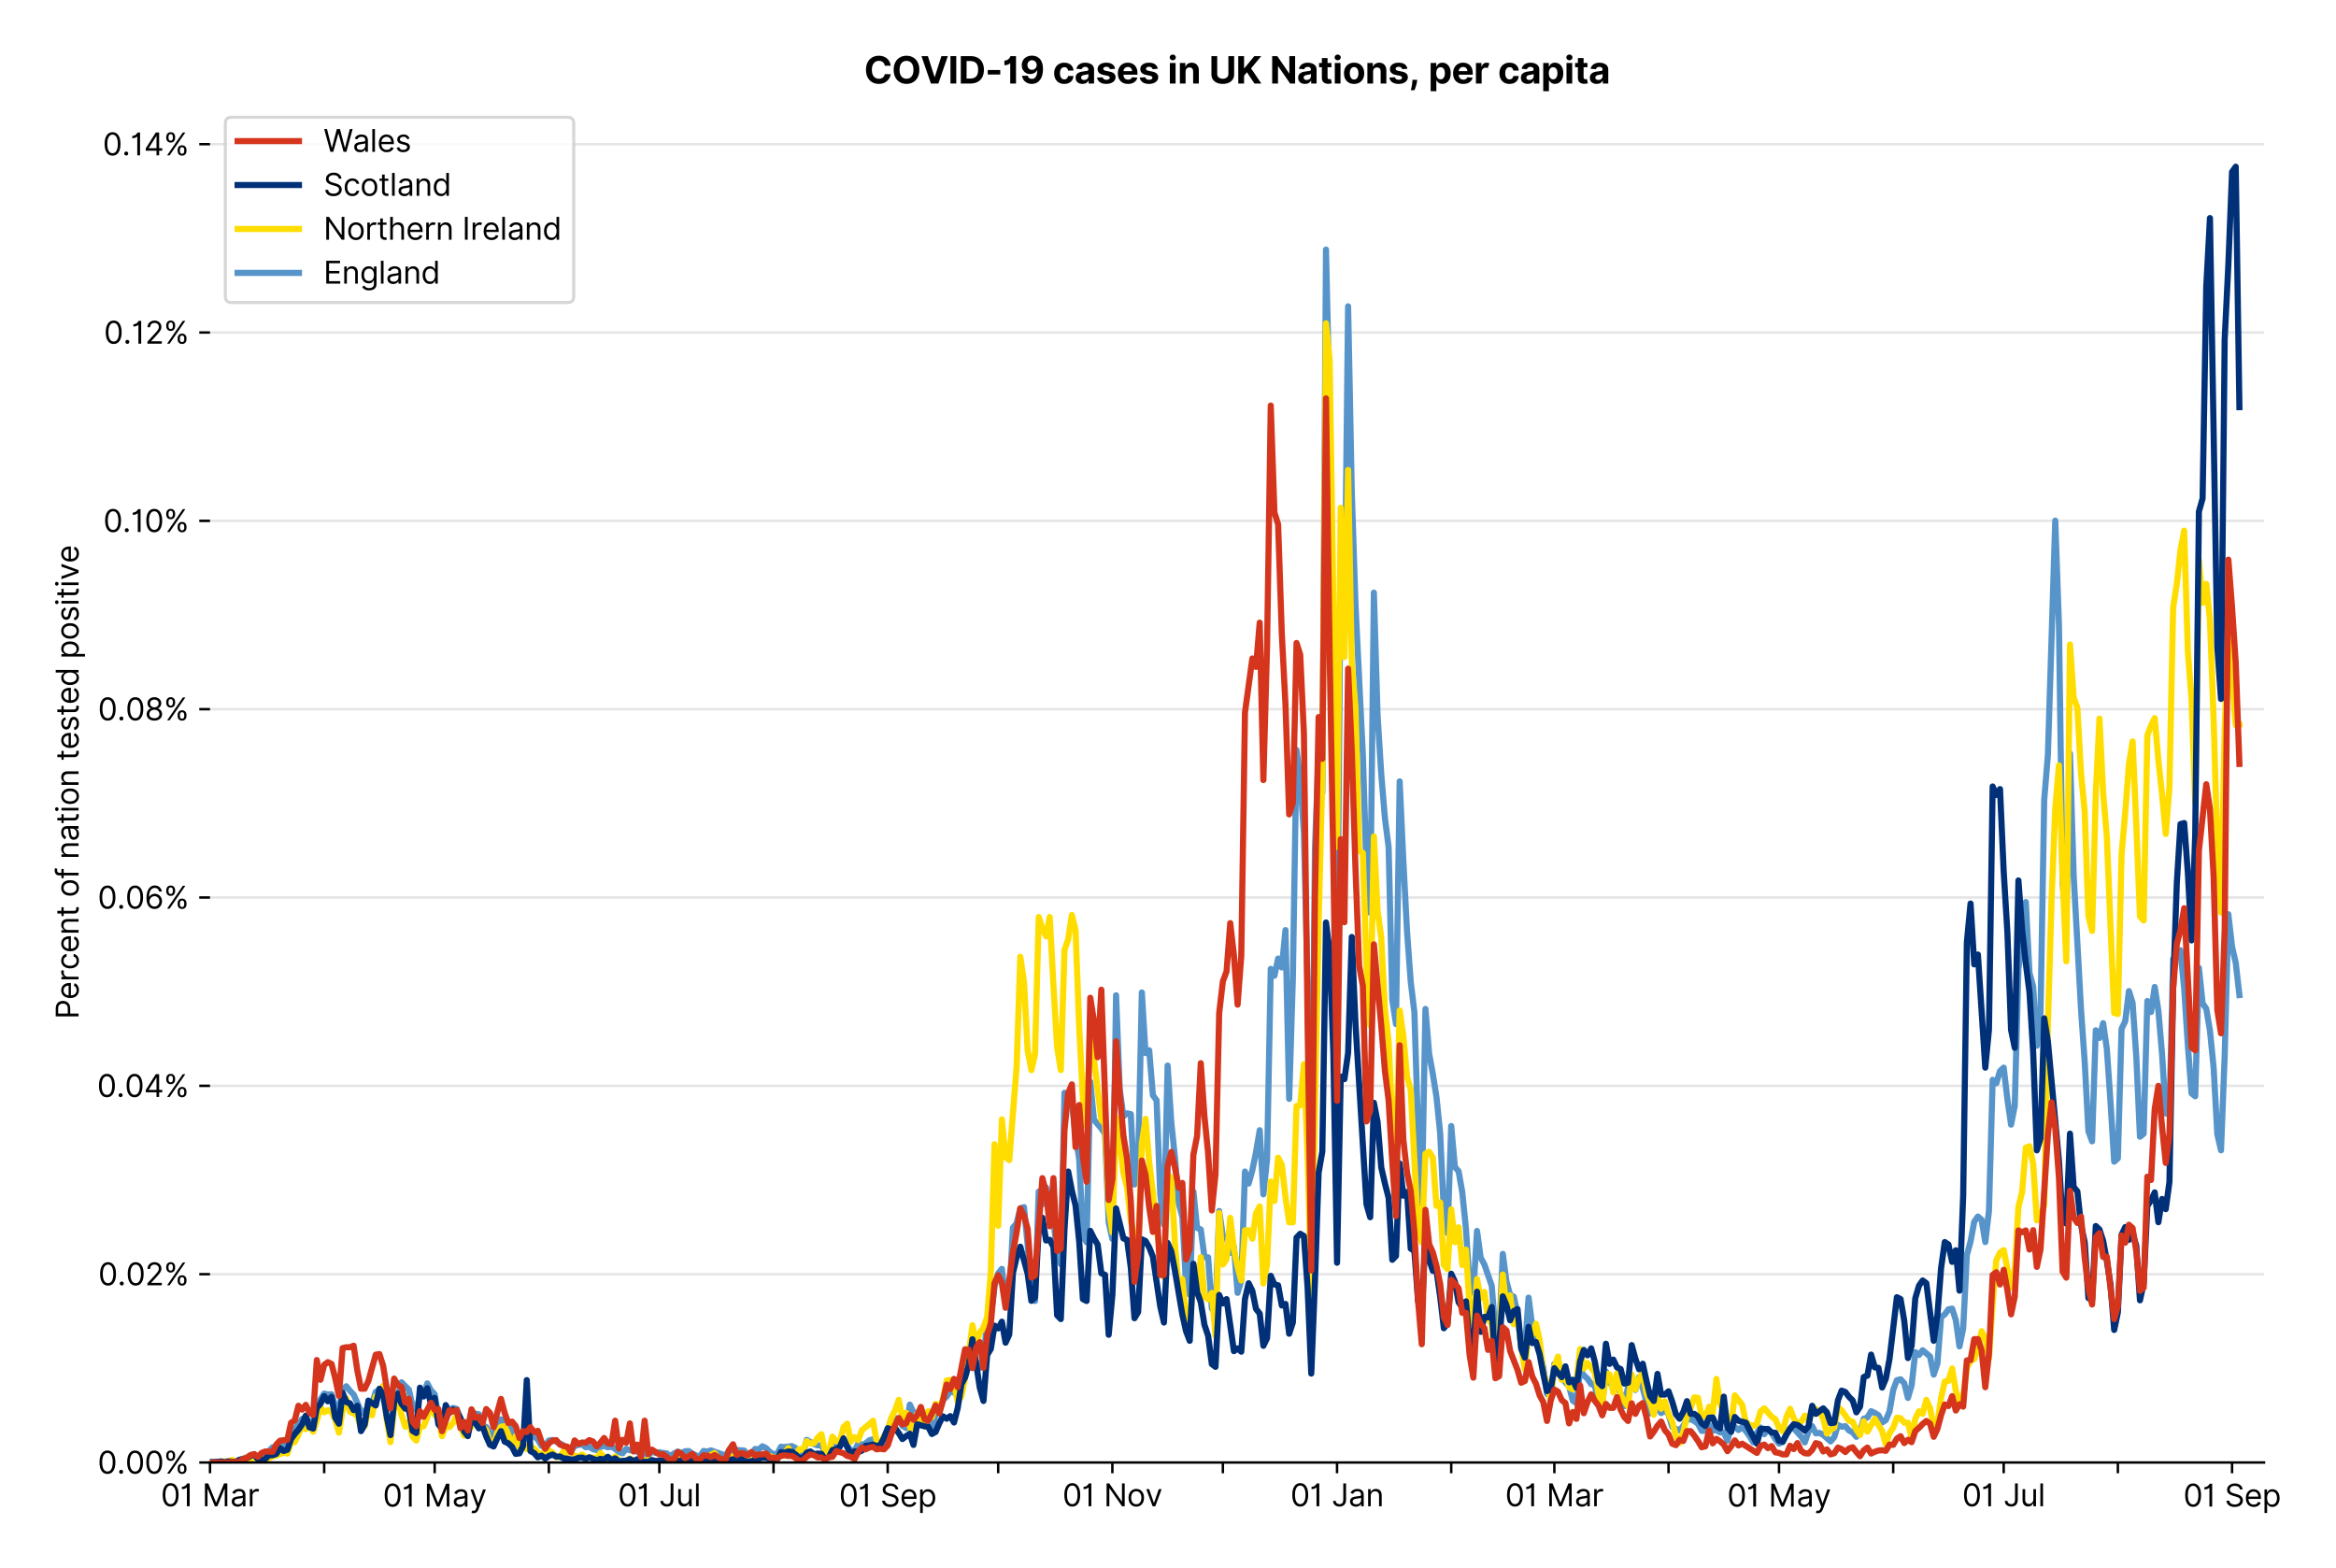 <?xml version="1.0" encoding="utf-8" standalone="no"?>
<!DOCTYPE svg PUBLIC "-//W3C//DTD SVG 1.1//EN"
  "http://www.w3.org/Graphics/SVG/1.1/DTD/svg11.dtd">
<svg version="1.1" viewBox="0 0 761.529 511.234" xmlns="http://www.w3.org/2000/svg" xmlns:xlink="http://www.w3.org/1999/xlink">
 <defs>
  <style type="text/css">*{stroke-linecap:butt;stroke-linejoin:round;}</style>
 </defs>
 <g id="figure_1">
  <g id="patch_1">
   <path d="M 0 511.234 
L 761.529 511.234 
L 761.529 0 
L 0 0 
z
" style="fill:#ffffff;"/>
  </g>
  <g id="axes_1">
   <g id="patch_2">
    <path d="M 68.461 476.745 
L 738.061 476.745 
L 738.061 33.225 
L 68.461 33.225 
z
" style="fill:#ffffff;"/>
   </g>
   <g id="matplotlib.axis_1">
    <g id="xtick_1">
     <g id="line2d_1">
      <defs>
       <path d="M 0 0 
L 0 3.5 
" id="mbce836f5a1" style="stroke:#000000;stroke-width:0.8;"/>
      </defs>
      <g>
       <use style="stroke:#000000;stroke-width:0.8;" x="68.461" xlink:href="#mbce836f5a1" y="476.745"/>
      </g>
     </g>
     <g id="text_1">
      <!-- 01 Mar -->
      <g transform="translate(52.424 491.018)scale(0.1 -0.1)">
       <defs>
        <path d="M 2000 -64 
Q 1230 -64 806 561 
Q 382 1186 382 2327 
Q 382 3459 809 4088 
Q 1236 4718 2000 4718 
Q 2764 4718 3191 4088 
Q 3618 3459 3618 2327 
Q 3618 1186 3194 561 
Q 2771 -64 2000 -64 
z
M 2000 436 
Q 2509 436 2791 927 
Q 3073 1418 3073 2327 
Q 3073 3234 2789 3730 
Q 2505 4227 2000 4227 
Q 1496 4227 1211 3730 
Q 927 3234 927 2327 
Q 927 1418 1210 927 
Q 1493 436 2000 436 
z
" id="Inter-Regular-30" transform="scale(0.016)"/>
        <path d="M 1973 4655 
L 1973 0 
L 1409 0 
L 1409 3836 
L 1373 3836 
Q 1341 3773 1209 3692 
Q 1077 3611 868 3551 
Q 659 3491 391 3491 
L 391 3964 
Q 661 3964 859 4061 
Q 1057 4159 1190 4291 
Q 1323 4423 1392 4529 
Q 1461 4636 1473 4655 
L 1973 4655 
z
" id="Inter-Regular-31" transform="scale(0.016)"/>
        <path id="Inter-Regular-20" transform="scale(0.016)"/>
        <path d="M 564 4655 
L 1236 4655 
L 2818 791 
L 2873 791 
L 4455 4655 
L 5127 4655 
L 5127 0 
L 4600 0 
L 4600 3536 
L 4555 3536 
L 3100 0 
L 2591 0 
L 1136 3536 
L 1091 3536 
L 1091 0 
L 564 0 
L 564 4655 
z
" id="Inter-Regular-4d" transform="scale(0.016)"/>
        <path d="M 1518 -82 
Q 1186 -82 916 44 
Q 646 170 486 410 
Q 327 650 327 991 
Q 327 1291 445 1478 
Q 564 1666 761 1773 
Q 959 1880 1199 1933 
Q 1439 1986 1682 2018 
Q 2000 2059 2199 2080 
Q 2398 2102 2490 2154 
Q 2582 2207 2582 2336 
L 2582 2355 
Q 2582 2691 2399 2877 
Q 2216 3064 1846 3064 
Q 1461 3064 1243 2895 
Q 1025 2727 936 2536 
L 427 2718 
Q 564 3036 792 3214 
Q 1021 3393 1292 3464 
Q 1564 3536 1827 3536 
Q 1996 3536 2215 3496 
Q 2434 3457 2640 3334 
Q 2846 3211 2982 2963 
Q 3118 2716 3118 2300 
L 3118 0 
L 2582 0 
L 2582 473 
L 2555 473 
Q 2500 359 2373 229 
Q 2246 100 2034 9 
Q 1823 -82 1518 -82 
z
M 1600 400 
Q 1918 400 2137 525 
Q 2357 650 2469 847 
Q 2582 1045 2582 1264 
L 2582 1755 
Q 2548 1714 2433 1681 
Q 2318 1648 2169 1624 
Q 2021 1600 1881 1583 
Q 1741 1566 1655 1555 
Q 1446 1527 1265 1467 
Q 1084 1407 974 1287 
Q 864 1168 864 964 
Q 864 684 1072 542 
Q 1280 400 1600 400 
z
" id="Inter-Regular-61" transform="scale(0.016)"/>
        <path d="M 491 0 
L 491 3491 
L 1009 3491 
L 1009 2964 
L 1046 2964 
Q 1139 3223 1389 3384 
Q 1639 3545 1955 3545 
Q 2100 3545 2209 3511 
Q 2318 3477 2400 3418 
L 2218 2964 
Q 2161 2993 2085 3010 
Q 2009 3027 1909 3027 
Q 1527 3027 1277 2794 
Q 1027 2561 1027 2209 
L 1027 0 
L 491 0 
z
" id="Inter-Regular-72" transform="scale(0.016)"/>
       </defs>
       <use xlink:href="#Inter-Regular-30"/>
       <use x="62.5" xlink:href="#Inter-Regular-31"/>
       <use x="106.676" xlink:href="#Inter-Regular-20"/>
       <use x="134.801" xlink:href="#Inter-Regular-4d"/>
       <use x="225.994" xlink:href="#Inter-Regular-61"/>
       <use x="282.386" xlink:href="#Inter-Regular-72"/>
      </g>
     </g>
    </g>
    <g id="xtick_2">
     <g id="line2d_2">
      <g>
       <use style="stroke:#000000;stroke-width:0.8;" x="105.682" xlink:href="#mbce836f5a1" y="476.745"/>
      </g>
     </g>
    </g>
    <g id="xtick_3">
     <g id="line2d_3">
      <g>
       <use style="stroke:#000000;stroke-width:0.8;" x="141.703" xlink:href="#mbce836f5a1" y="476.745"/>
      </g>
     </g>
     <g id="text_2">
      <!-- 01 May -->
      <g transform="translate(124.8 491.117)scale(0.1 -0.1)">
       <defs>
        <path d="M 818 -1355 
Q 682 -1355 575 -1333 
Q 468 -1311 427 -1291 
L 564 -818 
Q 857 -893 1053 -814 
Q 1250 -736 1391 -345 
L 1509 -18 
L 218 3491 
L 800 3491 
L 1764 709 
L 1800 709 
L 2764 3491 
L 3346 3491 
L 1846 -564 
Q 1550 -1355 818 -1355 
z
" id="Inter-Regular-79" transform="scale(0.016)"/>
       </defs>
       <use xlink:href="#Inter-Regular-30"/>
       <use x="62.5" xlink:href="#Inter-Regular-31"/>
       <use x="106.676" xlink:href="#Inter-Regular-20"/>
       <use x="134.801" xlink:href="#Inter-Regular-4d"/>
       <use x="225.994" xlink:href="#Inter-Regular-61"/>
       <use x="282.386" xlink:href="#Inter-Regular-79"/>
      </g>
     </g>
    </g>
    <g id="xtick_4">
     <g id="line2d_4">
      <g>
       <use style="stroke:#000000;stroke-width:0.8;" x="178.925" xlink:href="#mbce836f5a1" y="476.745"/>
      </g>
     </g>
    </g>
    <g id="xtick_5">
     <g id="line2d_5">
      <g>
       <use style="stroke:#000000;stroke-width:0.8;" x="214.946" xlink:href="#mbce836f5a1" y="476.745"/>
      </g>
     </g>
     <g id="text_3">
      <!-- 01 Jul -->
      <g transform="translate(201.402 491.018)scale(0.1 -0.1)">
       <defs>
        <path d="M 2346 4655 
L 2909 4655 
L 2909 1327 
Q 2909 657 2549 296 
Q 2189 -64 1582 -64 
Q 1200 -64 902 76 
Q 605 216 434 475 
Q 264 734 264 1091 
L 818 1091 
Q 818 795 1034 615 
Q 1250 436 1582 436 
Q 1948 436 2147 664 
Q 2346 893 2346 1327 
L 2346 4655 
z
" id="Inter-Regular-4a" transform="scale(0.016)"/>
        <path d="M 2691 1427 
L 2691 3491 
L 3227 3491 
L 3227 0 
L 2691 0 
L 2691 591 
L 2655 591 
Q 2532 325 2273 140 
Q 2014 -45 1618 -45 
Q 1127 -45 809 280 
Q 491 605 491 1273 
L 491 3491 
L 1027 3491 
L 1027 1309 
Q 1027 927 1242 700 
Q 1457 473 1791 473 
Q 1991 473 2199 575 
Q 2407 677 2549 888 
Q 2691 1100 2691 1427 
z
" id="Inter-Regular-75" transform="scale(0.016)"/>
        <path d="M 1027 4655 
L 1027 0 
L 491 0 
L 491 4655 
L 1027 4655 
z
" id="Inter-Regular-6c" transform="scale(0.016)"/>
       </defs>
       <use xlink:href="#Inter-Regular-30"/>
       <use x="62.5" xlink:href="#Inter-Regular-31"/>
       <use x="106.676" xlink:href="#Inter-Regular-20"/>
       <use x="134.801" xlink:href="#Inter-Regular-4a"/>
       <use x="189.063" xlink:href="#Inter-Regular-75"/>
       <use x="247.159" xlink:href="#Inter-Regular-6c"/>
      </g>
     </g>
    </g>
    <g id="xtick_6">
     <g id="line2d_6">
      <g>
       <use style="stroke:#000000;stroke-width:0.8;" x="252.167" xlink:href="#mbce836f5a1" y="476.745"/>
      </g>
     </g>
    </g>
    <g id="xtick_7">
     <g id="line2d_7">
      <g>
       <use style="stroke:#000000;stroke-width:0.8;" x="289.389" xlink:href="#mbce836f5a1" y="476.745"/>
      </g>
     </g>
     <g id="text_4">
      <!-- 01 Sep -->
      <g transform="translate(273.501 491.117)scale(0.1 -0.1)">
       <defs>
        <path d="M 3109 3491 
Q 3068 3836 2777 4027 
Q 2486 4218 2064 4218 
Q 1600 4218 1318 3999 
Q 1036 3780 1036 3445 
Q 1036 3195 1189 3042 
Q 1343 2889 1553 2803 
Q 1764 2718 1936 2673 
L 2409 2545 
Q 2591 2498 2815 2414 
Q 3039 2330 3244 2185 
Q 3450 2041 3584 1816 
Q 3718 1591 3718 1264 
Q 3718 886 3521 581 
Q 3325 277 2949 97 
Q 2573 -82 2036 -82 
Q 1286 -82 845 272 
Q 405 627 364 1200 
L 946 1200 
Q 968 936 1124 764 
Q 1280 593 1519 510 
Q 1759 427 2036 427 
Q 2359 427 2616 533 
Q 2873 639 3023 828 
Q 3173 1018 3173 1273 
Q 3173 1505 3043 1650 
Q 2914 1795 2702 1886 
Q 2491 1977 2246 2045 
L 1673 2209 
Q 1127 2366 809 2657 
Q 491 2948 491 3418 
Q 491 3809 703 4101 
Q 916 4393 1276 4555 
Q 1636 4718 2082 4718 
Q 2532 4718 2882 4558 
Q 3232 4398 3437 4120 
Q 3643 3843 3655 3491 
L 3109 3491 
z
" id="Inter-Regular-53" transform="scale(0.016)"/>
        <path d="M 1955 -73 
Q 1450 -73 1085 151 
Q 721 375 524 778 
Q 327 1182 327 1718 
Q 327 2255 524 2665 
Q 721 3075 1074 3305 
Q 1427 3536 1900 3536 
Q 2173 3536 2439 3445 
Q 2705 3355 2923 3151 
Q 3141 2948 3270 2614 
Q 3400 2280 3400 1791 
L 3400 1564 
L 866 1564 
Q 884 1005 1183 707 
Q 1482 409 1955 409 
Q 2271 409 2498 545 
Q 2725 682 2827 955 
L 3346 809 
Q 3223 414 2854 170 
Q 2486 -73 1955 -73 
z
M 866 2027 
L 2855 2027 
Q 2855 2470 2595 2762 
Q 2336 3055 1900 3055 
Q 1593 3055 1368 2911 
Q 1143 2768 1013 2533 
Q 884 2298 866 2027 
z
" id="Inter-Regular-65" transform="scale(0.016)"/>
        <path d="M 491 -1309 
L 491 3491 
L 1009 3491 
L 1009 2936 
L 1073 2936 
Q 1132 3027 1237 3169 
Q 1343 3311 1542 3423 
Q 1741 3536 2082 3536 
Q 2523 3536 2859 3315 
Q 3196 3095 3384 2690 
Q 3573 2286 3573 1736 
Q 3573 1182 3384 776 
Q 3196 370 2861 148 
Q 2527 -73 2091 -73 
Q 1755 -73 1552 39 
Q 1350 152 1241 296 
Q 1132 441 1073 536 
L 1027 536 
L 1027 -1309 
L 491 -1309 
z
M 1018 1745 
Q 1018 1152 1276 780 
Q 1534 409 2018 409 
Q 2355 409 2581 587 
Q 2807 766 2921 1069 
Q 3036 1373 3036 1745 
Q 3036 2114 2923 2410 
Q 2811 2707 2585 2881 
Q 2359 3055 2018 3055 
Q 1527 3055 1272 2693 
Q 1018 2332 1018 1745 
z
" id="Inter-Regular-70" transform="scale(0.016)"/>
       </defs>
       <use xlink:href="#Inter-Regular-30"/>
       <use x="62.5" xlink:href="#Inter-Regular-31"/>
       <use x="106.676" xlink:href="#Inter-Regular-20"/>
       <use x="134.801" xlink:href="#Inter-Regular-53"/>
       <use x="198.58" xlink:href="#Inter-Regular-65"/>
       <use x="256.818" xlink:href="#Inter-Regular-70"/>
      </g>
     </g>
    </g>
    <g id="xtick_8">
     <g id="line2d_8">
      <g>
       <use style="stroke:#000000;stroke-width:0.8;" x="325.409" xlink:href="#mbce836f5a1" y="476.745"/>
      </g>
     </g>
    </g>
    <g id="xtick_9">
     <g id="line2d_9">
      <g>
       <use style="stroke:#000000;stroke-width:0.8;" x="362.631" xlink:href="#mbce836f5a1" y="476.745"/>
      </g>
     </g>
     <g id="text_5">
      <!-- 01 Nov -->
      <g transform="translate(346.36 491.018)scale(0.1 -0.1)">
       <defs>
        <path d="M 4255 4655 
L 4255 0 
L 3709 0 
L 1173 3655 
L 1127 3655 
L 1127 0 
L 564 0 
L 564 4655 
L 1109 4655 
L 3655 991 
L 3700 991 
L 3700 4655 
L 4255 4655 
z
" id="Inter-Regular-4e" transform="scale(0.016)"/>
        <path d="M 1909 -73 
Q 1436 -73 1080 152 
Q 725 377 526 781 
Q 327 1186 327 1727 
Q 327 2273 526 2679 
Q 725 3086 1080 3311 
Q 1436 3536 1909 3536 
Q 2382 3536 2737 3311 
Q 3093 3086 3292 2679 
Q 3491 2273 3491 1727 
Q 3491 1186 3292 781 
Q 3093 377 2737 152 
Q 2382 -73 1909 -73 
z
M 1909 409 
Q 2268 409 2500 593 
Q 2732 777 2843 1077 
Q 2955 1377 2955 1727 
Q 2955 2077 2843 2379 
Q 2732 2682 2500 2868 
Q 2268 3055 1909 3055 
Q 1550 3055 1318 2868 
Q 1086 2682 975 2379 
Q 864 2077 864 1727 
Q 864 1377 975 1077 
Q 1086 777 1318 593 
Q 1550 409 1909 409 
z
" id="Inter-Regular-6f" transform="scale(0.016)"/>
        <path d="M 3346 3491 
L 2055 0 
L 1509 0 
L 218 3491 
L 800 3491 
L 1764 709 
L 1800 709 
L 2764 3491 
L 3346 3491 
z
" id="Inter-Regular-76" transform="scale(0.016)"/>
       </defs>
       <use xlink:href="#Inter-Regular-30"/>
       <use x="62.5" xlink:href="#Inter-Regular-31"/>
       <use x="106.676" xlink:href="#Inter-Regular-20"/>
       <use x="134.801" xlink:href="#Inter-Regular-4e"/>
       <use x="210.085" xlink:href="#Inter-Regular-6f"/>
       <use x="269.744" xlink:href="#Inter-Regular-76"/>
      </g>
     </g>
    </g>
    <g id="xtick_10">
     <g id="line2d_10">
      <g>
       <use style="stroke:#000000;stroke-width:0.8;" x="398.652" xlink:href="#mbce836f5a1" y="476.745"/>
      </g>
     </g>
    </g>
    <g id="xtick_11">
     <g id="line2d_11">
      <g>
       <use style="stroke:#000000;stroke-width:0.8;" x="435.873" xlink:href="#mbce836f5a1" y="476.745"/>
      </g>
     </g>
     <g id="text_6">
      <!-- 01 Jan -->
      <g transform="translate(420.674 491.018)scale(0.1 -0.1)">
       <defs>
        <path d="M 1027 2100 
L 1027 0 
L 491 0 
L 491 3491 
L 1009 3491 
L 1009 2945 
L 1055 2945 
Q 1177 3211 1427 3373 
Q 1677 3536 2073 3536 
Q 2602 3536 2928 3211 
Q 3255 2886 3255 2218 
L 3255 0 
L 2718 0 
L 2718 2182 
Q 2718 2593 2504 2824 
Q 2291 3055 1918 3055 
Q 1534 3055 1280 2806 
Q 1027 2557 1027 2100 
z
" id="Inter-Regular-6e" transform="scale(0.016)"/>
       </defs>
       <use xlink:href="#Inter-Regular-30"/>
       <use x="62.5" xlink:href="#Inter-Regular-31"/>
       <use x="106.676" xlink:href="#Inter-Regular-20"/>
       <use x="134.801" xlink:href="#Inter-Regular-4a"/>
       <use x="189.063" xlink:href="#Inter-Regular-61"/>
       <use x="245.455" xlink:href="#Inter-Regular-6e"/>
      </g>
     </g>
    </g>
    <g id="xtick_12">
     <g id="line2d_12">
      <g>
       <use style="stroke:#000000;stroke-width:0.8;" x="473.095" xlink:href="#mbce836f5a1" y="476.745"/>
      </g>
     </g>
    </g>
    <g id="xtick_13">
     <g id="line2d_13">
      <g>
       <use style="stroke:#000000;stroke-width:0.8;" x="506.714" xlink:href="#mbce836f5a1" y="476.745"/>
      </g>
     </g>
     <g id="text_7">
      <!-- 01 Mar -->
      <g transform="translate(490.677 491.018)scale(0.1 -0.1)">
       <use xlink:href="#Inter-Regular-30"/>
       <use x="62.5" xlink:href="#Inter-Regular-31"/>
       <use x="106.676" xlink:href="#Inter-Regular-20"/>
       <use x="134.801" xlink:href="#Inter-Regular-4d"/>
       <use x="225.994" xlink:href="#Inter-Regular-61"/>
       <use x="282.386" xlink:href="#Inter-Regular-72"/>
      </g>
     </g>
    </g>
    <g id="xtick_14">
     <g id="line2d_14">
      <g>
       <use style="stroke:#000000;stroke-width:0.8;" x="543.936" xlink:href="#mbce836f5a1" y="476.745"/>
      </g>
     </g>
    </g>
    <g id="xtick_15">
     <g id="line2d_15">
      <g>
       <use style="stroke:#000000;stroke-width:0.8;" x="579.956" xlink:href="#mbce836f5a1" y="476.745"/>
      </g>
     </g>
     <g id="text_8">
      <!-- 01 May -->
      <g transform="translate(563.053 491.117)scale(0.1 -0.1)">
       <use xlink:href="#Inter-Regular-30"/>
       <use x="62.5" xlink:href="#Inter-Regular-31"/>
       <use x="106.676" xlink:href="#Inter-Regular-20"/>
       <use x="134.801" xlink:href="#Inter-Regular-4d"/>
       <use x="225.994" xlink:href="#Inter-Regular-61"/>
       <use x="282.386" xlink:href="#Inter-Regular-79"/>
      </g>
     </g>
    </g>
    <g id="xtick_16">
     <g id="line2d_16">
      <g>
       <use style="stroke:#000000;stroke-width:0.8;" x="617.178" xlink:href="#mbce836f5a1" y="476.745"/>
      </g>
     </g>
    </g>
    <g id="xtick_17">
     <g id="line2d_17">
      <g>
       <use style="stroke:#000000;stroke-width:0.8;" x="653.199" xlink:href="#mbce836f5a1" y="476.745"/>
      </g>
     </g>
     <g id="text_9">
      <!-- 01 Jul -->
      <g transform="translate(639.655 491.018)scale(0.1 -0.1)">
       <use xlink:href="#Inter-Regular-30"/>
       <use x="62.5" xlink:href="#Inter-Regular-31"/>
       <use x="106.676" xlink:href="#Inter-Regular-20"/>
       <use x="134.801" xlink:href="#Inter-Regular-4a"/>
       <use x="189.063" xlink:href="#Inter-Regular-75"/>
       <use x="247.159" xlink:href="#Inter-Regular-6c"/>
      </g>
     </g>
    </g>
    <g id="xtick_18">
     <g id="line2d_18">
      <g>
       <use style="stroke:#000000;stroke-width:0.8;" x="690.42" xlink:href="#mbce836f5a1" y="476.745"/>
      </g>
     </g>
    </g>
    <g id="xtick_19">
     <g id="line2d_19">
      <g>
       <use style="stroke:#000000;stroke-width:0.8;" x="727.642" xlink:href="#mbce836f5a1" y="476.745"/>
      </g>
     </g>
     <g id="text_10">
      <!-- 01 Sep -->
      <g transform="translate(711.754 491.117)scale(0.1 -0.1)">
       <use xlink:href="#Inter-Regular-30"/>
       <use x="62.5" xlink:href="#Inter-Regular-31"/>
       <use x="106.676" xlink:href="#Inter-Regular-20"/>
       <use x="134.801" xlink:href="#Inter-Regular-53"/>
       <use x="198.58" xlink:href="#Inter-Regular-65"/>
       <use x="256.818" xlink:href="#Inter-Regular-70"/>
      </g>
     </g>
    </g>
   </g>
   <g id="matplotlib.axis_2">
    <g id="ytick_1">
     <g id="line2d_20">
      <path clip-path="url(#pd7c557f460)" d="M 68.461 476.745 
L 738.061 476.745 
" style="fill:none;stroke:#e5e5e5;stroke-linecap:square;stroke-width:0.8;"/>
     </g>
     <g id="line2d_21">
      <defs>
       <path d="M 0 0 
L -3.5 0 
" id="ma01e88155d" style="stroke:#000000;stroke-width:0.8;"/>
      </defs>
      <g>
       <use style="stroke:#000000;stroke-width:0.8;" x="68.461" xlink:href="#ma01e88155d" y="476.745"/>
      </g>
     </g>
     <g id="text_11">
      <!-- 0.00% -->
      <g transform="translate(31.83 480.382)scale(0.1 -0.1)">
       <defs>
        <path d="M 882 -36 
Q 714 -36 593 84 
Q 473 205 473 373 
Q 473 541 593 661 
Q 714 782 882 782 
Q 1050 782 1170 661 
Q 1291 541 1291 373 
Q 1291 205 1170 84 
Q 1050 -36 882 -36 
z
" id="Inter-Regular-2e" transform="scale(0.016)"/>
        <path d="M 2855 873 
L 2855 1118 
Q 2855 1373 2960 1585 
Q 3066 1798 3269 1926 
Q 3473 2055 3764 2055 
Q 4059 2055 4259 1926 
Q 4459 1798 4561 1585 
Q 4664 1373 4664 1118 
L 4664 873 
Q 4664 618 4560 405 
Q 4457 193 4256 64 
Q 4055 -64 3764 -64 
Q 3468 -64 3266 64 
Q 3064 193 2959 405 
Q 2855 618 2855 873 
z
M 536 3536 
L 536 3782 
Q 536 4036 642 4248 
Q 748 4461 951 4589 
Q 1155 4718 1446 4718 
Q 1741 4718 1941 4589 
Q 2141 4461 2243 4248 
Q 2346 4036 2346 3782 
L 2346 3536 
Q 2346 3282 2242 3069 
Q 2139 2857 1937 2728 
Q 1736 2600 1446 2600 
Q 1150 2600 948 2728 
Q 746 2857 641 3069 
Q 536 3282 536 3536 
z
M 709 0 
L 3909 4655 
L 4427 4655 
L 1227 0 
L 709 0 
z
M 3318 1118 
L 3318 873 
Q 3318 661 3418 494 
Q 3518 327 3764 327 
Q 4002 327 4101 494 
Q 4200 661 4200 873 
L 4200 1118 
Q 4200 1330 4104 1497 
Q 4009 1664 3764 1664 
Q 3525 1664 3421 1497 
Q 3318 1330 3318 1118 
z
M 1000 3782 
L 1000 3536 
Q 1000 3325 1100 3158 
Q 1200 2991 1446 2991 
Q 1684 2991 1783 3158 
Q 1882 3325 1882 3536 
L 1882 3782 
Q 1882 3993 1786 4160 
Q 1691 4327 1446 4327 
Q 1207 4327 1103 4160 
Q 1000 3993 1000 3782 
z
" id="Inter-Regular-25" transform="scale(0.016)"/>
       </defs>
       <use xlink:href="#Inter-Regular-30"/>
       <use x="62.5" xlink:href="#Inter-Regular-2e"/>
       <use x="90.057" xlink:href="#Inter-Regular-30"/>
       <use x="152.557" xlink:href="#Inter-Regular-30"/>
       <use x="215.057" xlink:href="#Inter-Regular-25"/>
      </g>
     </g>
    </g>
    <g id="ytick_2">
     <g id="line2d_22">
      <path clip-path="url(#pd7c557f460)" d="M 68.461 415.354 
L 738.061 415.354 
" style="fill:none;stroke:#e5e5e5;stroke-linecap:square;stroke-width:0.8;"/>
     </g>
     <g id="line2d_23">
      <g>
       <use style="stroke:#000000;stroke-width:0.8;" x="68.461" xlink:href="#ma01e88155d" y="415.354"/>
      </g>
     </g>
     <g id="text_12">
      <!-- 0.02% -->
      <g transform="translate(32.028 418.99)scale(0.1 -0.1)">
       <defs>
        <path d="M 482 0 
L 482 409 
L 2018 2091 
Q 2289 2386 2464 2605 
Q 2639 2825 2724 3019 
Q 2809 3214 2809 3427 
Q 2809 3795 2553 4011 
Q 2298 4227 1918 4227 
Q 1514 4227 1275 3985 
Q 1036 3743 1036 3345 
L 500 3345 
Q 500 3755 688 4064 
Q 877 4373 1203 4545 
Q 1530 4718 1936 4718 
Q 2346 4718 2661 4545 
Q 2977 4373 3156 4079 
Q 3336 3786 3336 3427 
Q 3336 3170 3244 2926 
Q 3152 2682 2926 2383 
Q 2700 2084 2300 1655 
L 1255 536 
L 1255 500 
L 3418 500 
L 3418 0 
L 482 0 
z
" id="Inter-Regular-32" transform="scale(0.016)"/>
       </defs>
       <use xlink:href="#Inter-Regular-30"/>
       <use x="62.5" xlink:href="#Inter-Regular-2e"/>
       <use x="90.057" xlink:href="#Inter-Regular-30"/>
       <use x="152.557" xlink:href="#Inter-Regular-32"/>
       <use x="213.068" xlink:href="#Inter-Regular-25"/>
      </g>
     </g>
    </g>
    <g id="ytick_3">
     <g id="line2d_24">
      <path clip-path="url(#pd7c557f460)" d="M 68.461 353.962 
L 738.061 353.962 
" style="fill:none;stroke:#e5e5e5;stroke-linecap:square;stroke-width:0.8;"/>
     </g>
     <g id="line2d_25">
      <g>
       <use style="stroke:#000000;stroke-width:0.8;" x="68.461" xlink:href="#ma01e88155d" y="353.962"/>
      </g>
     </g>
     <g id="text_13">
      <!-- 0.04% -->
      <g transform="translate(31.659 357.599)scale(0.1 -0.1)">
       <defs>
        <path d="M 373 955 
L 373 1418 
L 2418 4655 
L 3100 4655 
L 3100 1455 
L 3736 1455 
L 3736 955 
L 3100 955 
L 3100 0 
L 2564 0 
L 2564 955 
L 373 955 
z
M 2564 1455 
L 2564 3936 
L 2527 3936 
L 982 1491 
L 982 1455 
L 2564 1455 
z
" id="Inter-Regular-34" transform="scale(0.016)"/>
       </defs>
       <use xlink:href="#Inter-Regular-30"/>
       <use x="62.5" xlink:href="#Inter-Regular-2e"/>
       <use x="90.057" xlink:href="#Inter-Regular-30"/>
       <use x="152.557" xlink:href="#Inter-Regular-34"/>
       <use x="216.761" xlink:href="#Inter-Regular-25"/>
      </g>
     </g>
    </g>
    <g id="ytick_4">
     <g id="line2d_26">
      <path clip-path="url(#pd7c557f460)" d="M 68.461 292.571 
L 738.061 292.571 
" style="fill:none;stroke:#e5e5e5;stroke-linecap:square;stroke-width:0.8;"/>
     </g>
     <g id="line2d_27">
      <g>
       <use style="stroke:#000000;stroke-width:0.8;" x="68.461" xlink:href="#ma01e88155d" y="292.571"/>
      </g>
     </g>
     <g id="text_14">
      <!-- 0.06% -->
      <g transform="translate(31.844 296.208)scale(0.1 -0.1)">
       <defs>
        <path d="M 2027 -64 
Q 1741 -59 1454 45 
Q 1168 150 932 399 
Q 696 648 552 1074 
Q 409 1500 409 2145 
Q 409 3386 861 4056 
Q 1314 4727 2100 4727 
Q 2686 4727 3073 4384 
Q 3461 4041 3546 3491 
L 2991 3491 
Q 2914 3811 2691 4019 
Q 2468 4227 2100 4227 
Q 1559 4227 1249 3755 
Q 939 3284 936 2427 
L 973 2427 
Q 1164 2716 1461 2880 
Q 1759 3045 2118 3045 
Q 2518 3045 2850 2846 
Q 3182 2648 3382 2299 
Q 3582 1950 3582 1500 
Q 3582 1068 3389 710 
Q 3196 352 2847 142 
Q 2498 -68 2027 -64 
z
M 2027 436 
Q 2314 436 2542 579 
Q 2771 723 2903 964 
Q 3036 1205 3036 1500 
Q 3036 1789 2908 2026 
Q 2780 2264 2556 2404 
Q 2332 2545 2046 2545 
Q 1757 2545 1525 2397 
Q 1293 2250 1157 2010 
Q 1021 1770 1018 1491 
Q 1018 1214 1149 973 
Q 1280 732 1508 584 
Q 1736 436 2027 436 
z
" id="Inter-Regular-36" transform="scale(0.016)"/>
       </defs>
       <use xlink:href="#Inter-Regular-30"/>
       <use x="62.5" xlink:href="#Inter-Regular-2e"/>
       <use x="90.057" xlink:href="#Inter-Regular-30"/>
       <use x="152.557" xlink:href="#Inter-Regular-36"/>
       <use x="214.915" xlink:href="#Inter-Regular-25"/>
      </g>
     </g>
    </g>
    <g id="ytick_5">
     <g id="line2d_28">
      <path clip-path="url(#pd7c557f460)" d="M 68.461 231.18 
L 738.061 231.18 
" style="fill:none;stroke:#e5e5e5;stroke-linecap:square;stroke-width:0.8;"/>
     </g>
     <g id="line2d_29">
      <g>
       <use style="stroke:#000000;stroke-width:0.8;" x="68.461" xlink:href="#ma01e88155d" y="231.18"/>
      </g>
     </g>
     <g id="text_15">
      <!-- 0.08% -->
      <g transform="translate(31.914 234.817)scale(0.1 -0.1)">
       <defs>
        <path d="M 1973 -64 
Q 1505 -64 1147 103 
Q 789 270 589 564 
Q 389 859 391 1236 
Q 389 1532 507 1783 
Q 625 2034 830 2203 
Q 1036 2373 1291 2418 
L 1291 2445 
Q 957 2532 759 2821 
Q 561 3111 564 3482 
Q 561 3836 743 4115 
Q 925 4395 1244 4556 
Q 1564 4718 1973 4718 
Q 2377 4718 2695 4556 
Q 3014 4395 3197 4115 
Q 3380 3836 3382 3482 
Q 3380 3111 3181 2821 
Q 2982 2532 2655 2445 
L 2655 2418 
Q 2907 2373 3109 2203 
Q 3311 2034 3431 1783 
Q 3552 1532 3555 1236 
Q 3552 859 3351 564 
Q 3150 270 2794 103 
Q 2439 -64 1973 -64 
z
M 1973 436 
Q 2446 436 2722 662 
Q 2998 889 3000 1264 
Q 2998 1527 2864 1729 
Q 2730 1932 2499 2048 
Q 2268 2164 1973 2164 
Q 1675 2164 1442 2048 
Q 1209 1932 1076 1729 
Q 943 1527 946 1264 
Q 943 889 1218 662 
Q 1493 436 1973 436 
z
M 1973 2645 
Q 2348 2645 2591 2864 
Q 2834 3084 2836 3445 
Q 2834 3800 2596 4013 
Q 2359 4227 1973 4227 
Q 1582 4227 1344 4013 
Q 1107 3800 1109 3445 
Q 1107 3084 1349 2864 
Q 1591 2645 1973 2645 
z
" id="Inter-Regular-38" transform="scale(0.016)"/>
       </defs>
       <use xlink:href="#Inter-Regular-30"/>
       <use x="62.5" xlink:href="#Inter-Regular-2e"/>
       <use x="90.057" xlink:href="#Inter-Regular-30"/>
       <use x="152.557" xlink:href="#Inter-Regular-38"/>
       <use x="214.205" xlink:href="#Inter-Regular-25"/>
      </g>
     </g>
    </g>
    <g id="ytick_6">
     <g id="line2d_30">
      <path clip-path="url(#pd7c557f460)" d="M 68.461 169.789 
L 738.061 169.789 
" style="fill:none;stroke:#e5e5e5;stroke-linecap:square;stroke-width:0.8;"/>
     </g>
     <g id="line2d_31">
      <g>
       <use style="stroke:#000000;stroke-width:0.8;" x="68.461" xlink:href="#ma01e88155d" y="169.789"/>
      </g>
     </g>
     <g id="text_16">
      <!-- 0.10% -->
      <g transform="translate(33.663 173.425)scale(0.1 -0.1)">
       <use xlink:href="#Inter-Regular-30"/>
       <use x="62.5" xlink:href="#Inter-Regular-2e"/>
       <use x="90.057" xlink:href="#Inter-Regular-31"/>
       <use x="134.233" xlink:href="#Inter-Regular-30"/>
       <use x="196.733" xlink:href="#Inter-Regular-25"/>
      </g>
     </g>
    </g>
    <g id="ytick_7">
     <g id="line2d_32">
      <path clip-path="url(#pd7c557f460)" d="M 68.461 108.397 
L 738.061 108.397 
" style="fill:none;stroke:#e5e5e5;stroke-linecap:square;stroke-width:0.8;"/>
     </g>
     <g id="line2d_33">
      <g>
       <use style="stroke:#000000;stroke-width:0.8;" x="68.461" xlink:href="#ma01e88155d" y="108.397"/>
      </g>
     </g>
     <g id="text_17">
      <!-- 0.12% -->
      <g transform="translate(33.861 112.034)scale(0.1 -0.1)">
       <use xlink:href="#Inter-Regular-30"/>
       <use x="62.5" xlink:href="#Inter-Regular-2e"/>
       <use x="90.057" xlink:href="#Inter-Regular-31"/>
       <use x="134.233" xlink:href="#Inter-Regular-32"/>
       <use x="194.744" xlink:href="#Inter-Regular-25"/>
      </g>
     </g>
    </g>
    <g id="ytick_8">
     <g id="line2d_34">
      <path clip-path="url(#pd7c557f460)" d="M 68.461 47.006 
L 738.061 47.006 
" style="fill:none;stroke:#e5e5e5;stroke-linecap:square;stroke-width:0.8;"/>
     </g>
     <g id="line2d_35">
      <g>
       <use style="stroke:#000000;stroke-width:0.8;" x="68.461" xlink:href="#ma01e88155d" y="47.006"/>
      </g>
     </g>
     <g id="text_18">
      <!-- 0.14% -->
      <g transform="translate(33.492 50.643)scale(0.1 -0.1)">
       <use xlink:href="#Inter-Regular-30"/>
       <use x="62.5" xlink:href="#Inter-Regular-2e"/>
       <use x="90.057" xlink:href="#Inter-Regular-31"/>
       <use x="134.233" xlink:href="#Inter-Regular-34"/>
       <use x="198.438" xlink:href="#Inter-Regular-25"/>
      </g>
     </g>
    </g>
    <g id="text_19">
     <!-- Percent of nation tested positive -->
     <g transform="translate(25.614 332.215)rotate(-90)scale(0.1 -0.1)">
      <defs>
       <path d="M 564 0 
L 564 4655 
L 2136 4655 
Q 2684 4655 3033 4458 
Q 3382 4261 3550 3927 
Q 3718 3593 3718 3182 
Q 3718 2770 3551 2434 
Q 3384 2098 3036 1899 
Q 2689 1700 2146 1700 
L 1127 1700 
L 1127 0 
L 564 0 
z
M 1127 2200 
L 2127 2200 
Q 2689 2200 2926 2482 
Q 3164 2764 3164 3182 
Q 3164 3602 2925 3878 
Q 2686 4155 2118 4155 
L 1127 4155 
L 1127 2200 
z
" id="Inter-Regular-50" transform="scale(0.016)"/>
       <path d="M 1909 -73 
Q 1418 -73 1063 159 
Q 709 391 518 798 
Q 327 1205 327 1727 
Q 327 2259 524 2667 
Q 721 3075 1074 3305 
Q 1427 3536 1900 3536 
Q 2268 3536 2563 3400 
Q 2859 3264 3047 3018 
Q 3236 2773 3282 2445 
L 2746 2445 
Q 2684 2684 2474 2869 
Q 2264 3055 1909 3055 
Q 1439 3055 1151 2697 
Q 864 2339 864 1745 
Q 864 1139 1148 774 
Q 1432 409 1909 409 
Q 2223 409 2447 570 
Q 2671 732 2746 1018 
L 3282 1018 
Q 3236 709 3058 462 
Q 2880 216 2588 71 
Q 2296 -73 1909 -73 
z
" id="Inter-Regular-63" transform="scale(0.016)"/>
       <path d="M 2009 3491 
L 2009 3036 
L 1264 3036 
L 1264 1000 
Q 1264 773 1331 660 
Q 1398 548 1503 510 
Q 1609 473 1727 473 
Q 1816 473 1873 483 
Q 1930 493 1964 500 
L 2073 18 
Q 2018 -2 1920 -23 
Q 1823 -45 1673 -45 
Q 1446 -45 1228 52 
Q 1011 150 869 350 
Q 727 550 727 855 
L 727 3036 
L 200 3036 
L 200 3491 
L 727 3491 
L 727 4327 
L 1264 4327 
L 1264 3491 
L 2009 3491 
z
" id="Inter-Regular-74" transform="scale(0.016)"/>
       <path d="M 2046 3491 
L 2046 3036 
L 1264 3036 
L 1264 0 
L 727 0 
L 727 3036 
L 164 3036 
L 164 3491 
L 727 3491 
L 727 3973 
Q 727 4273 868 4473 
Q 1009 4673 1234 4773 
Q 1459 4873 1709 4873 
Q 1907 4873 2032 4841 
Q 2157 4809 2218 4782 
L 2064 4318 
Q 2023 4332 1951 4352 
Q 1880 4373 1764 4373 
Q 1498 4373 1381 4239 
Q 1264 4105 1264 3845 
L 1264 3491 
L 2046 3491 
z
" id="Inter-Regular-66" transform="scale(0.016)"/>
       <path d="M 491 0 
L 491 3491 
L 1027 3491 
L 1027 0 
L 491 0 
z
M 764 4073 
Q 607 4073 494 4179 
Q 382 4286 382 4436 
Q 382 4586 494 4693 
Q 607 4800 764 4800 
Q 921 4800 1033 4693 
Q 1146 4586 1146 4436 
Q 1146 4286 1033 4179 
Q 921 4073 764 4073 
z
" id="Inter-Regular-69" transform="scale(0.016)"/>
       <path d="M 2964 2709 
L 2482 2573 
Q 2411 2755 2245 2914 
Q 2080 3073 1727 3073 
Q 1407 3073 1194 2926 
Q 982 2780 982 2555 
Q 982 2355 1127 2239 
Q 1273 2123 1582 2045 
L 2100 1918 
Q 3027 1691 3027 973 
Q 3027 673 2855 436 
Q 2684 200 2377 63 
Q 2071 -73 1664 -73 
Q 1130 -73 780 159 
Q 430 391 336 836 
L 846 964 
Q 989 400 1655 400 
Q 2030 400 2251 560 
Q 2473 720 2473 945 
Q 2473 1316 1955 1436 
L 1373 1573 
Q 893 1686 669 1926 
Q 446 2166 446 2527 
Q 446 2823 613 3050 
Q 780 3277 1069 3406 
Q 1359 3536 1727 3536 
Q 2246 3536 2542 3309 
Q 2839 3082 2964 2709 
z
" id="Inter-Regular-73" transform="scale(0.016)"/>
       <path d="M 1809 -73 
Q 1373 -73 1039 148 
Q 705 370 516 776 
Q 327 1182 327 1736 
Q 327 2286 516 2690 
Q 705 3095 1041 3315 
Q 1377 3536 1818 3536 
Q 2159 3536 2358 3423 
Q 2557 3311 2662 3169 
Q 2768 3027 2827 2936 
L 2873 2936 
L 2873 4655 
L 3409 4655 
L 3409 0 
L 2891 0 
L 2891 536 
L 2827 536 
Q 2768 441 2659 296 
Q 2550 152 2348 39 
Q 2146 -73 1809 -73 
z
M 1882 409 
Q 2366 409 2624 780 
Q 2882 1152 2882 1745 
Q 2882 2332 2627 2693 
Q 2373 3055 1882 3055 
Q 1541 3055 1315 2881 
Q 1089 2707 976 2410 
Q 864 2114 864 1745 
Q 864 1373 978 1069 
Q 1093 766 1319 587 
Q 1546 409 1882 409 
z
" id="Inter-Regular-64" transform="scale(0.016)"/>
      </defs>
      <use xlink:href="#Inter-Regular-50"/>
      <use x="63.494" xlink:href="#Inter-Regular-65"/>
      <use x="121.733" xlink:href="#Inter-Regular-72"/>
      <use x="160.085" xlink:href="#Inter-Regular-63"/>
      <use x="215.909" xlink:href="#Inter-Regular-65"/>
      <use x="274.148" xlink:href="#Inter-Regular-6e"/>
      <use x="332.671" xlink:href="#Inter-Regular-74"/>
      <use x="369.034" xlink:href="#Inter-Regular-20"/>
      <use x="397.159" xlink:href="#Inter-Regular-6f"/>
      <use x="456.818" xlink:href="#Inter-Regular-66"/>
      <use x="492.898" xlink:href="#Inter-Regular-20"/>
      <use x="521.023" xlink:href="#Inter-Regular-6e"/>
      <use x="579.546" xlink:href="#Inter-Regular-61"/>
      <use x="635.938" xlink:href="#Inter-Regular-74"/>
      <use x="672.301" xlink:href="#Inter-Regular-69"/>
      <use x="696.023" xlink:href="#Inter-Regular-6f"/>
      <use x="755.682" xlink:href="#Inter-Regular-6e"/>
      <use x="814.205" xlink:href="#Inter-Regular-20"/>
      <use x="842.33" xlink:href="#Inter-Regular-74"/>
      <use x="878.693" xlink:href="#Inter-Regular-65"/>
      <use x="936.932" xlink:href="#Inter-Regular-73"/>
      <use x="989.205" xlink:href="#Inter-Regular-74"/>
      <use x="1025.568" xlink:href="#Inter-Regular-65"/>
      <use x="1083.807" xlink:href="#Inter-Regular-64"/>
      <use x="1145.881" xlink:href="#Inter-Regular-20"/>
      <use x="1174.006" xlink:href="#Inter-Regular-70"/>
      <use x="1234.943" xlink:href="#Inter-Regular-6f"/>
      <use x="1294.602" xlink:href="#Inter-Regular-73"/>
      <use x="1346.875" xlink:href="#Inter-Regular-69"/>
      <use x="1370.597" xlink:href="#Inter-Regular-74"/>
      <use x="1406.96" xlink:href="#Inter-Regular-69"/>
      <use x="1430.682" xlink:href="#Inter-Regular-76"/>
      <use x="1486.364" xlink:href="#Inter-Regular-65"/>
     </g>
    </g>
   </g>
   <g id="line2d_36">
    <path clip-path="url(#pd7c557f460)" d="M 31.239 476.734 
L 44.447 476.745 
L 69.662 476.538 
L 72.063 476.478 
L 73.264 476.494 
L 74.464 476.347 
L 76.866 476.472 
L 78.066 476.063 
L 81.669 474.482 
L 82.869 474.607 
L 84.07 475.027 
L 85.271 474.585 
L 87.672 473.031 
L 88.873 471.793 
L 90.073 471.695 
L 91.274 470.817 
L 92.475 471.128 
L 93.676 470.168 
L 94.876 465.784 
L 96.077 465.691 
L 97.278 464.453 
L 98.478 462.522 
L 99.679 462.288 
L 100.88 463.826 
L 102.08 463.471 
L 103.281 457.582 
L 104.482 456.147 
L 105.682 454.282 
L 106.883 454.588 
L 108.084 454.49 
L 109.285 458.312 
L 110.485 459.981 
L 111.686 452.924 
L 112.887 451.883 
L 114.087 453.377 
L 115.288 454.61 
L 117.689 460.063 
L 118.89 460.712 
L 120.091 458.045 
L 121.291 457.44 
L 122.492 453.726 
L 123.693 453.012 
L 124.894 454.588 
L 126.094 454.364 
L 127.295 457.816 
L 128.496 456.72 
L 129.696 455.073 
L 130.897 450.596 
L 133.298 453.034 
L 134.499 458.372 
L 135.7 459.659 
L 136.9 454.806 
L 138.101 454.353 
L 139.302 450.961 
L 140.503 453.257 
L 141.703 454.473 
L 142.904 461.786 
L 144.105 462.392 
L 145.305 461.246 
L 146.506 459.632 
L 147.707 458.961 
L 148.907 459.278 
L 150.108 462.462 
L 151.309 466.962 
L 152.51 465.827 
L 153.71 460.052 
L 154.911 460.843 
L 156.112 461.017 
L 157.312 464.709 
L 158.513 465.135 
L 159.714 467.114 
L 160.914 468.085 
L 162.115 464.726 
L 163.316 462.659 
L 164.516 463.973 
L 165.717 464.382 
L 168.119 469.65 
L 169.319 470.201 
L 170.52 469.247 
L 171.721 468.832 
L 172.921 467.965 
L 174.122 468.189 
L 175.323 469.263 
L 176.523 471.313 
L 177.724 471.362 
L 178.925 469.59 
L 180.125 469.394 
L 183.728 471.161 
L 184.928 472.791 
L 186.129 473.113 
L 187.33 471.346 
L 188.53 470.997 
L 189.731 470.861 
L 190.932 471.766 
L 192.132 471.608 
L 193.333 472.437 
L 194.534 472.688 
L 195.734 471.641 
L 196.935 471.33 
L 198.136 471.782 
L 199.337 471.608 
L 200.537 472.279 
L 201.738 473.32 
L 202.939 473.751 
L 204.139 472.306 
L 205.34 472.769 
L 206.541 472.786 
L 207.741 473.277 
L 208.942 473.249 
L 210.143 473.996 
L 211.343 474.509 
L 212.544 473.113 
L 213.745 473.626 
L 214.946 473.391 
L 216.146 473.664 
L 217.347 473.784 
L 218.548 474.64 
L 219.748 473.8 
L 220.949 473.173 
L 222.15 473.697 
L 223.35 473.08 
L 224.551 473.02 
L 225.752 473.909 
L 226.953 474.455 
L 228.153 474.814 
L 229.354 472.982 
L 230.555 473.189 
L 231.755 472.802 
L 236.558 474.487 
L 237.759 472.639 
L 238.959 472.982 
L 240.16 472.677 
L 242.562 472.84 
L 243.762 474.056 
L 244.963 473.936 
L 246.164 472.339 
L 247.364 472.497 
L 248.565 471.45 
L 249.766 472.066 
L 250.966 473.331 
L 252.167 474.051 
L 253.368 473.947 
L 254.568 471.63 
L 255.769 471.728 
L 258.171 471.401 
L 259.371 472.022 
L 260.572 473.277 
L 261.773 473.718 
L 262.973 469.377 
L 265.375 470.768 
L 266.575 471.183 
L 267.776 471.09 
L 268.977 473.238 
L 270.177 473.855 
L 271.378 470.555 
L 272.579 471.701 
L 274.98 470.103 
L 276.181 471.259 
L 277.382 472.84 
L 278.582 472.949 
L 279.783 470.577 
L 280.984 470.959 
L 282.184 470.539 
L 283.385 469.519 
L 284.586 469.203 
L 285.787 471.073 
L 286.987 471.417 
L 288.188 469.874 
L 290.589 462.484 
L 291.79 462.223 
L 292.991 462.61 
L 294.191 464.807 
L 295.392 465.527 
L 296.593 457.865 
L 297.793 460.385 
L 298.994 461.203 
L 300.195 459.85 
L 301.396 461.175 
L 302.596 464.715 
L 303.797 467.431 
L 304.998 460.968 
L 306.198 460.172 
L 307.399 456.333 
L 308.6 455.269 
L 309.8 453.437 
L 311.001 453.972 
L 312.202 451.523 
L 313.402 451.108 
L 314.603 447.542 
L 315.804 444.624 
L 317.005 442.454 
L 318.205 443.85 
L 319.406 445.944 
L 320.607 443.894 
L 321.807 429.971 
L 323.008 429.202 
L 324.209 419.38 
L 325.409 415.105 
L 326.61 413.616 
L 327.811 423.847 
L 329.011 423.132 
L 330.212 400.201 
L 331.413 398.799 
L 332.614 393.913 
L 333.814 393.504 
L 335.015 405.796 
L 336.216 421.371 
L 337.416 424.098 
L 338.617 388.443 
L 339.818 392.577 
L 341.018 387.096 
L 342.219 393.635 
L 343.42 397.425 
L 344.62 409.39 
L 345.821 412.111 
L 347.022 356.224 
L 348.223 360.402 
L 349.423 359.567 
L 350.624 369.798 
L 351.825 378.033 
L 353.025 403.015 
L 354.226 404.956 
L 355.427 352.669 
L 356.627 365.026 
L 359.029 367.851 
L 360.23 369.629 
L 361.43 398.51 
L 362.631 403.849 
L 363.832 324.442 
L 365.032 355.112 
L 366.233 363.892 
L 367.434 362.921 
L 368.634 363.188 
L 369.835 386.12 
L 371.036 378.796 
L 372.236 323.526 
L 373.437 343.289 
L 374.638 342.378 
L 375.839 357.042 
L 377.039 358.673 
L 378.24 389.305 
L 379.441 399.236 
L 380.641 347.352 
L 381.842 365.915 
L 383.043 377.438 
L 384.243 392.212 
L 385.444 396.672 
L 386.645 418.846 
L 387.845 422.02 
L 389.046 388.351 
L 390.247 400.25 
L 391.448 400.79 
L 392.648 409.793 
L 393.849 409.859 
L 395.05 426.541 
L 396.25 428.188 
L 397.451 394.775 
L 398.652 403.031 
L 399.852 403.337 
L 401.053 408.414 
L 402.254 406.489 
L 403.454 421.447 
L 404.655 417.461 
L 405.856 381.905 
L 407.057 385.826 
L 408.257 381.506 
L 409.458 375.606 
L 410.659 368.424 
L 411.859 389.327 
L 413.06 377.869 
L 414.261 315.842 
L 415.461 318.072 
L 416.662 312.472 
L 417.863 315.373 
L 419.064 303.19 
L 420.264 358.209 
L 421.465 318.978 
L 422.666 244.478 
L 423.866 253.667 
L 425.067 271.675 
L 426.268 320.237 
L 427.468 407.628 
L 428.669 276.572 
L 429.87 245.34 
L 431.07 258.412 
L 432.271 81.356 
L 433.472 133.829 
L 434.673 222.136 
L 435.873 322.833 
L 437.074 181.361 
L 438.275 206.735 
L 439.475 99.859 
L 440.676 160.25 
L 441.877 196.908 
L 444.278 245.869 
L 445.479 283.454 
L 446.679 297.573 
L 447.88 193.184 
L 449.081 233.146 
L 450.282 252.315 
L 451.482 266.674 
L 452.683 276.141 
L 453.884 325.931 
L 455.084 333.833 
L 456.285 254.709 
L 457.486 280.607 
L 458.686 303.588 
L 459.887 319.965 
L 461.088 329.999 
L 462.288 368.358 
L 463.489 392.473 
L 464.69 328.897 
L 465.891 343.491 
L 467.091 350.035 
L 468.292 357.648 
L 469.493 369.422 
L 470.693 394.944 
L 471.894 401.995 
L 473.095 367.06 
L 474.295 380.454 
L 475.496 381.812 
L 476.697 388.656 
L 477.898 400.555 
L 479.098 419.021 
L 480.299 421.366 
L 481.5 401.264 
L 482.7 409.995 
L 483.901 412.182 
L 486.302 419.146 
L 487.503 434.541 
L 488.704 435.659 
L 489.904 408.746 
L 491.105 417.772 
L 492.306 422.102 
L 493.507 422.713 
L 494.707 428.308 
L 495.908 439.171 
L 497.109 439.673 
L 498.309 422.996 
L 499.51 432.354 
L 500.711 436.984 
L 501.911 440.692 
L 503.112 445.84 
L 504.313 454.359 
L 505.513 455.188 
L 506.714 444.613 
L 507.915 445.759 
L 509.116 448.943 
L 510.316 450.618 
L 511.517 451.926 
L 512.718 456.562 
L 513.918 457.434 
L 515.119 446.402 
L 516.32 448.327 
L 517.52 449.423 
L 518.721 451.185 
L 519.922 451.588 
L 521.122 457.931 
L 522.323 457.205 
L 523.524 447.084 
L 524.725 450.901 
L 525.925 450.296 
L 527.126 452.096 
L 528.327 454.173 
L 529.527 458.383 
L 530.728 452.117 
L 531.929 448.687 
L 533.129 453.094 
L 534.33 448.905 
L 535.531 452.483 
L 536.731 457.009 
L 537.932 460.712 
L 539.133 454.408 
L 540.334 459.294 
L 541.534 460.636 
L 542.735 459.621 
L 543.936 461.116 
L 545.136 465.146 
L 546.337 465.762 
L 547.538 466.253 
L 548.738 464.802 
L 549.939 462.779 
L 551.14 462.637 
L 552.341 463.221 
L 553.541 464.131 
L 554.742 466.443 
L 555.943 466.4 
L 557.143 464.562 
L 558.344 466.34 
L 559.545 466.193 
L 560.745 466.923 
L 561.946 466.907 
L 563.147 469.606 
L 564.347 465.129 
L 565.548 465.14 
L 566.749 466.16 
L 567.95 465.162 
L 569.15 466.482 
L 570.351 468.15 
L 571.552 470.174 
L 572.752 467.071 
L 573.953 465.347 
L 575.154 467.518 
L 576.354 465.735 
L 577.555 467.136 
L 578.756 469.067 
L 579.956 470.604 
L 581.157 470.119 
L 582.358 467.512 
L 583.559 465.636 
L 584.759 465.631 
L 587.161 468.254 
L 588.361 470.195 
L 589.562 466.678 
L 590.763 464.906 
L 591.963 467.24 
L 593.164 467.109 
L 594.365 467.73 
L 596.766 469.879 
L 597.967 468.45 
L 599.168 464.513 
L 600.368 465.075 
L 601.569 464.9 
L 602.77 466.313 
L 603.97 466.934 
L 605.171 468.379 
L 606.372 466.705 
L 607.572 462.479 
L 608.773 462.086 
L 609.974 460.014 
L 611.175 460.597 
L 612.375 461.328 
L 613.576 463.695 
L 614.777 462.926 
L 615.977 460.052 
L 617.178 453.121 
L 618.379 449.925 
L 619.579 449.62 
L 620.78 450.907 
L 621.981 455.695 
L 623.181 451.61 
L 624.382 440.774 
L 625.583 441.685 
L 626.784 440.169 
L 629.185 442.192 
L 630.386 448.093 
L 631.586 444.532 
L 632.787 429.377 
L 633.988 428.444 
L 635.188 426.819 
L 636.389 426.595 
L 637.59 430.342 
L 638.79 438.909 
L 639.991 433.079 
L 641.192 409.134 
L 642.393 404.716 
L 643.593 398.254 
L 644.794 396.558 
L 645.995 397.621 
L 647.195 404.891 
L 648.396 394.726 
L 649.597 352.009 
L 650.797 353.1 
L 651.998 349.13 
L 653.199 348.033 
L 654.399 358.269 
L 655.6 366.608 
L 656.801 360.489 
L 658.002 315.82 
L 659.202 307.913 
L 660.403 294.055 
L 661.604 317.156 
L 662.804 321.612 
L 664.005 340.9 
L 665.206 329.944 
L 666.406 260.784 
L 667.607 246.104 
L 670.009 169.712 
L 671.209 203.534 
L 672.41 288.024 
L 673.611 299.749 
L 674.811 245.64 
L 676.012 285.434 
L 678.413 329.165 
L 679.614 346.212 
L 680.815 368.735 
L 682.015 372.05 
L 683.216 335.856 
L 684.417 338.354 
L 685.618 333.533 
L 686.818 341.877 
L 688.019 359.207 
L 689.22 378.682 
L 690.42 377.575 
L 691.621 335.371 
L 692.822 332.927 
L 694.022 323.079 
L 695.223 326.907 
L 696.424 344.478 
L 697.624 370.545 
L 698.825 369.58 
L 700.026 326.307 
L 701.227 329.895 
L 702.427 321.732 
L 703.628 329.475 
L 704.829 343.633 
L 706.029 362.954 
L 707.23 363.303 
L 708.431 312.635 
L 709.631 311.866 
L 710.832 309.75 
L 712.033 322.206 
L 713.233 340.726 
L 714.434 356.415 
L 715.635 357.364 
L 716.836 315.526 
L 718.036 327.038 
L 719.237 328.816 
L 720.438 335.965 
L 721.638 348.061 
L 722.839 369.727 
L 724.04 374.984 
L 725.24 344.183 
L 726.441 298.031 
L 727.642 308.649 
L 728.842 313.851 
L 730.043 324.376 
L 730.043 324.376 
" style="fill:none;stroke:#5694ca;stroke-linecap:square;stroke-width:2;"/>
   </g>
   <g id="line2d_37">
    <path clip-path="url(#pd7c557f460)" d="M 73.264 476.421 
L 74.464 476.421 
L 75.665 475.935 
L 76.866 476.259 
L 78.066 476.259 
L 79.267 475.935 
L 80.468 474.962 
L 81.669 476.097 
L 82.869 474.962 
L 84.07 475.124 
L 85.271 476.421 
L 86.471 475.448 
L 87.672 475.448 
L 88.873 474.638 
L 90.073 474.476 
L 92.475 473.503 
L 93.676 473.827 
L 94.876 470.099 
L 96.077 470.099 
L 97.278 467.668 
L 98.478 464.426 
L 99.679 465.885 
L 100.88 464.426 
L 102.08 466.695 
L 103.281 463.129 
L 104.482 458.752 
L 105.682 460.373 
L 106.883 459.725 
L 108.084 460.211 
L 109.285 462.805 
L 110.485 467.019 
L 111.686 459.725 
L 112.887 455.835 
L 114.087 460.211 
L 115.288 460.697 
L 116.489 461.508 
L 117.689 465.885 
L 118.89 464.912 
L 120.091 459.563 
L 121.291 461.346 
L 122.492 455.186 
L 123.693 454.538 
L 124.894 451.782 
L 126.094 462.967 
L 127.295 470.099 
L 128.496 458.59 
L 129.696 455.835 
L 130.897 461.184 
L 132.098 465.074 
L 133.298 463.453 
L 134.499 468.316 
L 135.7 469.613 
L 136.9 465.236 
L 138.101 464.912 
L 139.302 461.994 
L 140.503 458.266 
L 141.703 461.184 
L 142.904 462.318 
L 144.105 468.154 
L 145.305 464.75 
L 146.506 465.236 
L 147.707 463.777 
L 148.907 461.022 
L 150.108 465.074 
L 151.309 467.992 
L 152.51 466.857 
L 153.71 464.75 
L 154.911 462.156 
L 156.112 464.912 
L 157.312 464.912 
L 158.513 466.209 
L 159.714 470.423 
L 160.914 470.91 
L 162.115 467.019 
L 163.316 465.074 
L 164.516 464.912 
L 165.717 467.668 
L 166.918 471.396 
L 168.119 468.154 
L 169.319 471.882 
L 170.52 470.423 
L 171.721 472.368 
L 172.921 471.396 
L 174.122 472.206 
L 176.523 474.8 
L 177.724 472.53 
L 178.925 472.855 
L 180.125 473.503 
L 181.326 474.962 
L 182.527 474.962 
L 183.728 473.017 
L 184.928 475.448 
L 186.129 475.935 
L 187.33 474.476 
L 188.53 474.962 
L 189.731 474.151 
L 190.932 475.124 
L 193.333 475.124 
L 194.534 475.448 
L 195.734 473.665 
L 196.935 474.962 
L 198.136 475.935 
L 199.337 475.61 
L 200.537 474.8 
L 201.738 475.935 
L 202.939 476.259 
L 204.139 476.097 
L 205.34 475.448 
L 206.541 476.097 
L 207.741 475.935 
L 208.942 476.259 
L 211.343 475.935 
L 212.544 476.097 
L 213.745 476.421 
L 214.946 476.097 
L 216.146 476.259 
L 217.347 475.448 
L 218.548 476.583 
L 219.748 476.421 
L 220.949 475.448 
L 222.15 475.935 
L 223.35 475.772 
L 225.752 476.097 
L 226.953 475.772 
L 228.153 476.097 
L 229.354 476.259 
L 230.555 475.61 
L 231.755 474.314 
L 232.956 473.665 
L 234.157 475.448 
L 235.357 475.772 
L 236.558 476.259 
L 237.759 476.259 
L 238.959 474.8 
L 240.16 475.448 
L 241.361 474.8 
L 242.562 474.476 
L 243.762 476.097 
L 244.963 476.583 
L 246.164 474.8 
L 247.364 474.638 
L 248.565 474.962 
L 249.766 475.124 
L 250.966 474.638 
L 252.167 475.124 
L 253.368 475.286 
L 254.568 473.827 
L 255.769 473.989 
L 256.97 472.044 
L 258.171 473.989 
L 259.371 474.151 
L 260.572 472.368 
L 261.773 472.693 
L 262.973 469.775 
L 264.174 470.585 
L 265.375 470.423 
L 266.575 468.64 
L 267.776 467.506 
L 268.977 473.341 
L 270.177 473.503 
L 271.378 468.316 
L 272.579 469.775 
L 273.78 470.099 
L 274.98 465.236 
L 276.181 464.101 
L 277.382 469.937 
L 278.582 468.478 
L 279.783 469.451 
L 280.984 466.209 
L 283.385 464.264 
L 284.586 463.129 
L 285.787 469.937 
L 286.987 471.072 
L 288.188 468.154 
L 289.389 466.371 
L 290.589 462.156 
L 291.79 459.725 
L 292.991 456.321 
L 294.191 462.481 
L 295.392 460.535 
L 296.593 465.074 
L 297.793 467.668 
L 298.994 460.86 
L 300.195 464.426 
L 301.396 464.912 
L 302.596 460.049 
L 303.797 461.994 
L 304.998 457.618 
L 306.198 459.401 
L 307.399 455.997 
L 308.6 449.999 
L 309.8 449.837 
L 311.001 450.972 
L 312.202 456.969 
L 313.402 455.186 
L 314.603 449.189 
L 315.804 441.408 
L 317.005 432.006 
L 318.205 437.842 
L 319.406 434.438 
L 320.607 432.817 
L 321.807 429.251 
L 323.008 414.662 
L 324.209 373.003 
L 325.409 399.587 
L 326.61 364.899 
L 327.811 377.218 
L 329.011 378.19 
L 331.413 347.878 
L 332.614 311.893 
L 333.814 319.998 
L 335.015 342.367 
L 336.216 348.851 
L 337.416 343.664 
L 338.617 298.925 
L 339.818 302.654 
L 341.018 305.247 
L 342.219 298.925 
L 343.42 321.295 
L 344.62 341.395 
L 345.821 348.851 
L 347.022 309.624 
L 348.223 306.22 
L 349.423 298.277 
L 350.624 303.14 
L 351.825 334.911 
L 353.025 358.253 
L 354.226 367.006 
L 355.427 332.641 
L 356.627 345.123 
L 359.029 365.061 
L 360.23 366.357 
L 361.43 393.752 
L 362.631 401.694 
L 363.832 364.412 
L 365.032 372.355 
L 366.233 382.405 
L 367.434 387.106 
L 368.634 397.966 
L 371.036 408.665 
L 372.236 372.679 
L 373.437 364.736 
L 374.638 378.839 
L 375.839 388.727 
L 377.039 400.56 
L 378.24 408.827 
L 379.441 416.283 
L 380.641 382.891 
L 381.842 384.026 
L 383.043 405.747 
L 384.243 420.335 
L 385.444 416.931 
L 386.645 429.575 
L 387.845 432.331 
L 389.046 416.445 
L 390.247 421.956 
L 391.448 409.799 
L 392.648 422.605 
L 393.849 423.577 
L 395.05 421.47 
L 396.25 435.41 
L 397.451 395.373 
L 398.652 412.231 
L 399.852 410.448 
L 401.053 396.994 
L 402.254 407.206 
L 403.454 413.041 
L 404.655 417.418 
L 405.856 401.046 
L 407.057 401.046 
L 408.257 403.802 
L 409.458 395.535 
L 410.659 393.265 
L 411.859 418.39 
L 413.06 412.069 
L 414.261 385.161 
L 415.461 391.482 
L 416.662 377.38 
L 417.863 379.649 
L 419.064 390.186 
L 420.264 398.453 
L 421.465 398.453 
L 422.666 360.522 
L 423.866 360.36 
L 425.067 346.906 
L 426.268 376.245 
L 427.468 421.794 
L 429.87 300.871 
L 431.07 253.052 
L 432.271 105.382 
L 433.472 117.378 
L 435.873 276.07 
L 437.074 165.52 
L 438.275 214.149 
L 439.475 153.201 
L 440.676 216.094 
L 441.877 230.683 
L 443.077 277.367 
L 444.278 278.015 
L 445.479 315.297 
L 446.679 334.262 
L 447.88 272.666 
L 449.081 296.818 
L 450.282 305.733 
L 451.482 329.237 
L 452.683 339.449 
L 453.884 365.223 
L 455.084 378.028 
L 456.285 329.399 
L 457.486 337.666 
L 458.686 350.958 
L 459.887 355.173 
L 462.288 400.884 
L 463.489 404.936 
L 464.69 376.083 
L 465.891 375.435 
L 467.091 377.38 
L 468.292 393.103 
L 469.493 391.969 
L 470.693 412.393 
L 471.894 413.69 
L 473.095 394.238 
L 474.295 404.936 
L 475.496 400.073 
L 476.697 412.393 
L 477.898 407.368 
L 479.098 426.333 
L 480.299 431.682 
L 481.5 416.931 
L 482.7 423.253 
L 483.901 421.146 
L 485.102 429.899 
L 486.302 431.682 
L 487.503 445.46 
L 488.704 436.383 
L 489.904 415.473 
L 491.105 426.333 
L 492.306 422.281 
L 493.507 431.682 
L 494.707 428.44 
L 495.908 438.977 
L 497.109 446.433 
L 498.309 434.438 
L 499.51 435.248 
L 500.711 431.52 
L 501.911 436.707 
L 503.112 447.568 
L 504.313 450.972 
L 505.513 456.483 
L 506.714 445.46 
L 507.915 442.218 
L 509.116 449.837 
L 510.316 449.027 
L 511.517 452.268 
L 512.718 452.917 
L 513.918 450.323 
L 515.119 439.787 
L 516.32 446.109 
L 517.52 444.326 
L 519.922 447.406 
L 521.122 454.538 
L 522.323 458.266 
L 523.524 447.73 
L 524.725 448.054 
L 525.925 453.889 
L 527.126 447.73 
L 528.327 454.7 
L 529.527 456.807 
L 530.728 458.428 
L 531.929 448.054 
L 533.129 452.917 
L 534.33 449.351 
L 535.531 447.568 
L 536.731 454.214 
L 537.932 457.293 
L 539.133 461.184 
L 540.334 454.7 
L 541.534 459.239 
L 542.735 456.807 
L 543.936 461.022 
L 545.136 463.453 
L 546.337 468.154 
L 547.538 470.423 
L 548.738 466.857 
L 549.939 461.67 
L 551.14 459.077 
L 552.341 455.51 
L 553.541 455.672 
L 554.742 461.832 
L 555.943 461.832 
L 557.143 458.59 
L 558.344 460.535 
L 559.545 449.513 
L 560.745 457.618 
L 561.946 460.211 
L 563.147 462.481 
L 564.347 464.264 
L 565.548 454.862 
L 567.95 457.942 
L 569.15 463.615 
L 570.351 464.426 
L 571.552 464.912 
L 572.752 464.101 
L 573.953 460.049 
L 575.154 459.077 
L 577.555 461.832 
L 578.756 462.643 
L 579.956 465.398 
L 581.157 466.533 
L 582.358 461.994 
L 583.559 459.239 
L 584.759 462.318 
L 585.96 464.264 
L 587.161 463.453 
L 588.361 461.508 
L 589.562 463.291 
L 590.763 458.752 
L 593.164 460.049 
L 594.365 462.481 
L 595.565 467.343 
L 596.766 466.047 
L 597.967 465.398 
L 599.168 458.752 
L 600.368 459.725 
L 602.77 463.129 
L 603.97 463.453 
L 605.171 466.047 
L 606.372 467.83 
L 607.572 463.291 
L 608.773 466.695 
L 611.175 462.481 
L 613.576 466.533 
L 614.777 470.91 
L 615.977 467.181 
L 617.178 465.398 
L 618.379 462.156 
L 619.579 462.318 
L 620.78 463.777 
L 621.981 463.777 
L 623.181 468.802 
L 624.382 462.481 
L 625.583 460.049 
L 626.784 460.86 
L 627.984 456.321 
L 629.185 458.914 
L 630.386 465.56 
L 631.586 463.939 
L 632.787 455.672 
L 633.988 450.323 
L 635.188 450.161 
L 636.389 446.109 
L 637.59 453.403 
L 638.79 456.807 
L 639.991 455.348 
L 641.192 445.785 
L 642.393 443.677 
L 643.593 443.029 
L 644.794 439.463 
L 645.995 433.952 
L 647.195 436.383 
L 648.396 442.867 
L 649.597 424.712 
L 650.797 410.772 
L 651.998 408.34 
L 653.199 407.53 
L 655.6 419.687 
L 656.801 413.852 
L 658.002 393.428 
L 659.202 388.565 
L 660.403 374.138 
L 661.604 373.652 
L 662.804 379.325 
L 664.005 397.804 
L 665.206 396.669 
L 666.406 392.941 
L 667.607 334.1 
L 668.808 293.09 
L 670.009 263.588 
L 671.209 249.486 
L 672.41 286.444 
L 673.611 313.352 
L 674.811 210.097 
L 676.012 227.441 
L 677.213 230.683 
L 678.413 252.08 
L 679.614 264.561 
L 680.815 298.601 
L 682.015 303.464 
L 683.216 258.888 
L 684.417 234.249 
L 685.618 258.401 
L 686.818 272.828 
L 689.22 330.21 
L 690.42 330.534 
L 691.621 278.501 
L 692.822 264.885 
L 694.022 249.162 
L 695.223 241.705 
L 696.424 268.775 
L 697.624 298.763 
L 698.825 300.06 
L 700.026 239.76 
L 701.227 236.518 
L 702.427 234.087 
L 703.628 247.865 
L 704.829 258.888 
L 706.029 271.855 
L 707.23 256.618 
L 708.431 198.102 
L 709.631 190.321 
L 710.832 179.298 
L 712.033 172.977 
L 713.233 212.366 
L 714.434 227.927 
L 715.635 261.643 
L 716.836 182.54 
L 718.036 196.481 
L 719.237 190.321 
L 720.438 202.154 
L 721.638 234.411 
L 722.839 275.584 
L 724.04 297.467 
L 725.24 237.329 
L 726.441 207.503 
L 728.842 236.356 
L 730.043 236.194 
L 730.043 236.194 
" style="fill:none;stroke:#ffdd00;stroke-linecap:square;stroke-width:2;"/>
   </g>
   <g id="line2d_38">
    <path clip-path="url(#pd7c557f460)" d="M 66.06 476.689 
L 67.26 476.745 
L 68.461 476.633 
L 69.662 476.689 
L 72.063 476.408 
L 73.264 476.633 
L 74.464 476.408 
L 76.866 476.576 
L 78.066 475.846 
L 80.468 475.34 
L 81.669 474.61 
L 82.869 474.048 
L 84.07 475.677 
L 85.271 476.071 
L 86.471 475.565 
L 87.672 474.385 
L 88.873 474.385 
L 90.073 473.936 
L 91.274 472.025 
L 92.475 472.981 
L 93.676 472.587 
L 94.876 469.104 
L 96.077 467.474 
L 97.278 466.07 
L 98.478 464.328 
L 99.679 461.463 
L 100.88 465.283 
L 102.08 465.677 
L 103.281 458.934 
L 104.482 457.586 
L 105.682 455.114 
L 106.883 456.799 
L 108.084 455.338 
L 109.285 462.137 
L 110.485 464.103 
L 111.686 454.046 
L 112.887 457.024 
L 114.087 457.473 
L 115.288 459.665 
L 116.489 458.26 
L 117.689 466.519 
L 118.89 464.384 
L 120.091 456.575 
L 122.492 458.148 
L 123.693 452.698 
L 124.894 454.608 
L 126.094 461.912 
L 127.295 467.812 
L 128.496 457.193 
L 129.696 454.271 
L 130.897 457.642 
L 132.098 459.159 
L 133.298 459.552 
L 134.499 466.407 
L 135.7 467.137 
L 136.9 452.361 
L 138.101 455.226 
L 139.302 452.529 
L 140.503 457.811 
L 141.703 455.676 
L 142.904 464.272 
L 144.105 465.677 
L 145.305 458.035 
L 146.506 460.564 
L 147.707 459.496 
L 148.907 460.058 
L 150.108 462.305 
L 151.309 466.632 
L 152.51 468.149 
L 153.71 461.912 
L 156.112 465.62 
L 157.312 464.89 
L 158.513 468.261 
L 159.714 470.958 
L 160.914 471.52 
L 162.115 468.823 
L 163.316 466.519 
L 164.516 469.947 
L 165.717 470.508 
L 166.918 471.632 
L 168.119 473.936 
L 169.319 473.767 
L 170.52 471.351 
L 171.721 449.888 
L 172.921 473.037 
L 174.122 473.655 
L 175.323 475.059 
L 176.523 474.498 
L 177.724 475.453 
L 178.925 474.61 
L 180.125 474.16 
L 181.326 474.835 
L 182.527 474.779 
L 183.728 475.397 
L 184.928 475.509 
L 186.129 475.79 
L 187.33 475.734 
L 188.53 475.228 
L 189.731 475.116 
L 190.932 475.565 
L 192.132 475.059 
L 194.534 476.015 
L 195.734 475.565 
L 196.935 475.79 
L 198.136 474.891 
L 199.337 475.958 
L 200.537 475.397 
L 201.738 476.408 
L 202.939 476.239 
L 204.139 476.183 
L 205.34 475.621 
L 206.541 476.296 
L 207.741 475.677 
L 208.942 476.408 
L 211.343 476.576 
L 212.544 475.958 
L 213.745 476.296 
L 216.146 476.015 
L 217.347 476.408 
L 218.548 476.464 
L 219.748 476.633 
L 220.949 476.296 
L 222.15 476.127 
L 224.551 476.296 
L 225.752 476.071 
L 226.953 476.239 
L 228.153 476.633 
L 229.354 475.734 
L 230.555 476.183 
L 232.956 475.565 
L 234.157 476.296 
L 236.558 475.79 
L 237.759 476.015 
L 238.959 475.677 
L 240.16 475.846 
L 241.361 475.453 
L 242.562 476.127 
L 243.762 476.576 
L 246.164 476.015 
L 247.364 475.509 
L 248.565 475.172 
L 249.766 475.228 
L 250.966 475.565 
L 252.167 475.509 
L 253.368 475.677 
L 254.568 473.374 
L 255.769 473.542 
L 256.97 473.149 
L 258.171 473.262 
L 259.371 474.16 
L 260.572 475.228 
L 261.773 475.284 
L 262.973 473.542 
L 264.174 473.149 
L 265.375 474.048 
L 266.575 473.823 
L 267.776 473.936 
L 268.977 475.621 
L 270.177 475.059 
L 271.378 472.7 
L 272.579 472.419 
L 273.78 471.632 
L 274.98 468.879 
L 276.181 471.688 
L 277.382 474.104 
L 278.582 473.093 
L 279.783 473.374 
L 280.984 472.868 
L 282.184 471.295 
L 283.385 471.183 
L 284.586 470.902 
L 285.787 471.407 
L 286.987 471.014 
L 288.188 468.654 
L 289.389 465.564 
L 290.589 466.014 
L 291.79 465.508 
L 292.991 467.137 
L 294.191 469.104 
L 295.392 468.149 
L 296.593 467.362 
L 297.793 471.014 
L 298.994 464.272 
L 301.396 464.946 
L 302.596 465.115 
L 303.797 467.418 
L 304.998 466.8 
L 306.198 463.991 
L 307.399 461.687 
L 308.6 462.474 
L 309.8 461.631 
L 311.001 463.71 
L 312.202 459.047 
L 313.402 451.237 
L 314.603 449.046 
L 315.804 444.888 
L 317.005 436.573 
L 319.406 452.361 
L 320.607 456.687 
L 321.807 441.685 
L 323.008 439.719 
L 324.209 432.134 
L 325.409 433.033 
L 326.61 430.842 
L 327.811 437.696 
L 329.011 435.056 
L 330.212 414.998 
L 331.413 409.941 
L 332.614 406.401 
L 335.015 415.222 
L 336.216 424.043 
L 337.416 422.976 
L 338.617 400.783 
L 339.818 396.962 
L 341.018 404.379 
L 342.219 404.154 
L 343.42 406.514 
L 344.62 428.763 
L 345.821 429.999 
L 347.022 400.67 
L 348.223 381.904 
L 349.423 388.085 
L 350.624 392.973 
L 351.825 404.828 
L 353.025 423.481 
L 354.226 424.1 
L 355.427 401.232 
L 356.627 403.648 
L 357.828 405.671 
L 359.029 415.054 
L 360.23 415.559 
L 361.43 435.112 
L 362.631 422.189 
L 363.832 393.928 
L 366.233 403.704 
L 367.434 404.154 
L 368.634 413.2 
L 369.835 429.718 
L 371.036 427.695 
L 372.236 403.985 
L 373.437 404.547 
L 374.638 406.626 
L 375.839 409.66 
L 378.24 425.897 
L 379.441 431.123 
L 380.641 405.165 
L 381.842 407.974 
L 383.043 414.323 
L 385.444 428.538 
L 386.645 433.932 
L 387.845 437.078 
L 389.046 411.964 
L 390.247 421.122 
L 391.448 424.493 
L 392.648 431.853 
L 393.849 435.449 
L 395.05 444.663 
L 396.25 445.562 
L 397.451 422.133 
L 398.652 424.886 
L 399.852 423.481 
L 402.254 440.449 
L 403.454 439.55 
L 404.655 440.618 
L 405.856 423.425 
L 407.057 418.312 
L 408.257 420.785 
L 409.458 426.684 
L 410.659 428.201 
L 411.859 438.708 
L 413.06 436.236 
L 414.261 415.896 
L 415.461 418.706 
L 416.662 418.987 
L 417.863 425.56 
L 419.064 425.055 
L 420.264 434.775 
L 421.465 431.123 
L 422.666 403.423 
L 423.866 402.187 
L 425.067 402.918 
L 426.268 419.661 
L 427.468 447.753 
L 428.669 417.751 
L 429.87 382.298 
L 431.07 375.387 
L 432.271 300.717 
L 433.472 310.268 
L 434.673 343.361 
L 435.873 411.626 
L 437.074 350.946 
L 438.275 351.789 
L 439.475 343.249 
L 440.676 305.436 
L 441.877 333.585 
L 445.479 392.636 
L 446.679 396.794 
L 447.88 359.487 
L 449.081 365.667 
L 450.282 380.556 
L 451.482 385.781 
L 452.683 390.501 
L 453.884 410.671 
L 455.084 409.435 
L 456.285 379.264 
L 457.486 389.77 
L 458.686 388.534 
L 459.887 407.019 
L 461.088 407.75 
L 462.288 424.156 
L 463.489 428.594 
L 464.69 402.693 
L 465.891 410.559 
L 467.091 414.267 
L 468.292 414.211 
L 469.493 422.751 
L 470.693 432.977 
L 471.894 431.291 
L 473.095 415.222 
L 474.295 417.807 
L 475.496 424.493 
L 476.697 426.235 
L 477.898 424.212 
L 479.098 437.528 
L 480.299 440 
L 481.5 421.066 
L 482.7 434.157 
L 483.901 429.269 
L 485.102 429.437 
L 486.302 426.066 
L 487.503 446.293 
L 488.704 438.483 
L 489.904 422.583 
L 491.105 425.504 
L 492.306 430.392 
L 493.507 427.358 
L 494.707 426.74 
L 495.908 439.663 
L 497.109 442.584 
L 498.309 432.527 
L 499.51 437.809 
L 500.711 437.472 
L 501.911 441.461 
L 503.112 447.866 
L 504.313 453.484 
L 505.513 452.81 
L 506.714 446.012 
L 507.915 447.641 
L 509.116 448.933 
L 510.316 445.394 
L 511.517 450.619 
L 512.718 449.776 
L 513.918 452.417 
L 515.119 443.708 
L 516.32 440.056 
L 517.52 441.798 
L 518.721 439.55 
L 519.922 443.933 
L 521.122 450.675 
L 522.323 451.855 
L 523.524 438.033 
L 524.725 444.607 
L 525.925 443.202 
L 527.126 445.731 
L 528.327 446.293 
L 529.527 451.012 
L 530.728 450.731 
L 531.929 438.483 
L 533.129 442.865 
L 534.33 446.349 
L 535.531 444.551 
L 536.731 450.113 
L 537.932 455.058 
L 539.133 456.687 
L 540.334 447.866 
L 541.534 454.608 
L 542.735 454.608 
L 543.936 453.541 
L 545.136 456.912 
L 546.337 461.013 
L 547.538 462.474 
L 548.738 460.283 
L 549.939 456.743 
L 551.14 460.901 
L 552.341 460.901 
L 553.541 461.8 
L 554.742 463.991 
L 555.943 464.834 
L 557.143 462.137 
L 558.344 462.081 
L 559.545 464.834 
L 560.745 465.62 
L 561.946 455.282 
L 563.147 465.396 
L 564.347 466.744 
L 565.548 461.912 
L 566.749 463.148 
L 569.15 463.766 
L 570.351 466.182 
L 572.752 470.621 
L 573.953 465.789 
L 575.154 465.789 
L 576.354 465.901 
L 577.555 466.969 
L 578.756 467.081 
L 579.956 469.666 
L 581.157 469.947 
L 582.358 467.643 
L 583.559 465.733 
L 584.759 464.272 
L 585.96 464.497 
L 587.161 465.339 
L 588.361 466.351 
L 589.562 464.946 
L 590.763 458.26 
L 591.963 460.901 
L 594.365 459.103 
L 595.565 460.395 
L 596.766 463.935 
L 597.967 463.766 
L 599.168 456.462 
L 600.368 453.316 
L 601.569 453.765 
L 602.77 455.338 
L 603.97 456.518 
L 605.171 460.395 
L 606.372 458.541 
L 607.572 448.877 
L 608.773 448.428 
L 609.974 441.573 
L 611.175 445.731 
L 612.375 445.899 
L 613.576 452.304 
L 614.777 449.439 
L 615.977 442.978 
L 618.379 422.863 
L 619.579 423.481 
L 620.78 430.561 
L 621.981 442.697 
L 623.181 438.708 
L 624.382 423.201 
L 625.583 419.099 
L 626.784 417.413 
L 627.984 418.312 
L 630.386 437.078 
L 631.586 428.707 
L 632.787 413.368 
L 633.988 404.884 
L 635.188 405.671 
L 636.389 411.345 
L 637.59 407.581 
L 638.79 420.728 
L 639.991 389.77 
L 641.192 307.122 
L 642.393 294.537 
L 643.593 314.37 
L 644.794 311.167 
L 647.195 348.025 
L 648.396 335.664 
L 649.597 256.387 
L 650.797 259.14 
L 651.998 257.23 
L 653.199 284.086 
L 654.399 303.807 
L 655.6 335.72 
L 656.801 341.564 
L 658.002 287.008 
L 659.202 303.077 
L 660.403 314.033 
L 661.604 323.472 
L 662.804 342.968 
L 664.005 374.994 
L 665.206 371.061 
L 666.406 331.956 
L 667.607 339.485 
L 671.209 378.477 
L 672.41 398.086 
L 673.611 398.872 
L 674.811 369.544 
L 676.012 386.961 
L 677.213 388.366 
L 678.413 399.322 
L 679.614 404.997 
L 680.815 423.144 
L 682.015 423.819 
L 683.216 399.659 
L 684.417 400.783 
L 685.618 404.491 
L 686.818 410.952 
L 688.019 418.706 
L 689.22 433.539 
L 690.42 427.752 
L 691.621 402.524 
L 692.822 399.996 
L 694.022 404.154 
L 695.223 401.963 
L 696.424 406.12 
L 697.624 423.875 
L 698.825 418.369 
L 700.026 393.141 
L 701.227 391.287 
L 702.427 388.703 
L 703.628 398.423 
L 704.829 390.838 
L 706.029 394.153 
L 707.23 385.276 
L 708.431 322.292 
L 709.631 287.851 
L 710.832 268.635 
L 712.033 268.298 
L 713.233 284.479 
L 714.434 306.56 
L 715.635 271.95 
L 716.836 166.771 
L 718.036 162.501 
L 719.237 93.337 
L 720.438 71.088 
L 722.839 210.764 
L 724.04 227.845 
L 725.24 110.586 
L 726.441 86.202 
L 727.642 56.031 
L 728.842 54.345 
L 730.043 132.723 
L 730.043 132.723 
" style="fill:none;stroke:#003078;stroke-linecap:square;stroke-width:2;"/>
   </g>
   <g id="line2d_39">
    <path clip-path="url(#pd7c557f460)" d="M 64.859 476.648 
L 67.26 476.745 
L 74.464 476.745 
L 75.665 476.55 
L 76.866 476.648 
L 78.066 476.453 
L 79.267 475.577 
L 80.468 475.285 
L 81.669 474.311 
L 82.869 474.019 
L 84.07 474.895 
L 85.271 473.63 
L 86.471 473.143 
L 88.873 473.24 
L 90.073 470.904 
L 91.274 469.638 
L 93.676 469.346 
L 94.876 463.796 
L 96.077 463.018 
L 97.278 458.247 
L 98.478 459.513 
L 99.679 457.955 
L 100.88 460.486 
L 102.08 461.265 
L 103.281 443.351 
L 104.482 449.777 
L 105.682 444.909 
L 106.883 444.033 
L 108.084 444.617 
L 109.285 449.29 
L 110.485 455.034 
L 111.686 439.457 
L 112.887 439.165 
L 114.087 439.165 
L 115.288 438.678 
L 116.489 446.759 
L 117.689 452.698 
L 118.89 452.698 
L 120.091 450.166 
L 122.492 441.599 
L 123.693 441.404 
L 124.894 445.201 
L 126.094 452.698 
L 127.295 459.123 
L 128.496 449.388 
L 129.696 451.529 
L 130.897 452.114 
L 132.098 457.176 
L 133.298 456.008 
L 134.499 463.504 
L 135.7 464.965 
L 136.9 460 
L 138.101 461.849 
L 140.503 457.274 
L 141.703 459.61 
L 142.904 459.318 
L 144.105 466.522 
L 146.506 459.707 
L 147.707 460.097 
L 148.907 459.61 
L 150.108 465.549 
L 151.309 463.504 
L 152.51 466.328 
L 153.71 459.415 
L 154.911 462.141 
L 156.112 461.849 
L 157.312 463.894 
L 158.513 459.318 
L 159.714 460.584 
L 160.914 465.257 
L 162.115 460.389 
L 163.316 456.008 
L 164.516 460.584 
L 165.717 463.894 
L 166.918 463.407 
L 168.119 464.867 
L 169.319 468.762 
L 170.52 466.522 
L 171.721 466.815 
L 172.921 465.257 
L 174.122 466.815 
L 175.323 466.425 
L 176.523 469.93 
L 177.724 472.267 
L 178.925 470.514 
L 180.125 469.638 
L 181.326 469.443 
L 182.527 470.904 
L 183.728 471.39 
L 184.928 471.585 
L 186.129 473.435 
L 187.33 469.541 
L 188.53 470.709 
L 189.731 470.222 
L 190.932 470.319 
L 192.132 469.443 
L 193.333 469.93 
L 194.534 471.488 
L 195.734 470.319 
L 196.935 468.762 
L 198.136 470.514 
L 199.337 470.709 
L 200.537 463.115 
L 201.738 472.169 
L 202.939 469.346 
L 204.139 470.319 
L 205.34 463.991 
L 206.541 473.143 
L 207.741 470.904 
L 208.942 474.895 
L 210.143 463.115 
L 211.343 474.019 
L 212.544 472.559 
L 214.946 474.116 
L 216.146 474.019 
L 218.548 475.869 
L 219.748 475.577 
L 220.949 473.337 
L 222.15 473.922 
L 223.35 475.382 
L 225.752 473.922 
L 226.953 475.577 
L 228.153 475.771 
L 229.354 474.408 
L 230.555 474.506 
L 231.755 474.993 
L 232.956 474.311 
L 234.157 475.09 
L 235.357 475.674 
L 236.558 475.771 
L 237.759 472.559 
L 238.959 470.806 
L 240.16 474.311 
L 241.361 473.727 
L 242.562 473.824 
L 243.762 474.408 
L 244.963 473.337 
L 246.164 474.506 
L 247.364 474.116 
L 248.565 474.116 
L 249.766 473.824 
L 250.966 475.187 
L 252.167 475.187 
L 253.368 475.382 
L 254.568 474.603 
L 255.769 474.408 
L 256.97 474.603 
L 258.171 474.603 
L 259.371 475.285 
L 260.572 476.258 
L 261.773 475.966 
L 262.973 474.895 
L 264.174 474.116 
L 265.375 474.408 
L 266.575 475.09 
L 267.776 475.09 
L 268.977 475.771 
L 270.177 474.993 
L 271.378 474.895 
L 272.579 473.045 
L 274.98 473.727 
L 276.181 474.603 
L 277.382 474.895 
L 278.582 475.674 
L 279.783 473.24 
L 280.984 471.877 
L 282.184 472.461 
L 283.385 471.877 
L 284.586 471.682 
L 285.787 472.461 
L 286.987 472.267 
L 288.188 472.461 
L 289.389 471.196 
L 290.589 467.496 
L 291.79 464.575 
L 292.991 462.239 
L 294.191 464.283 
L 295.392 463.991 
L 296.593 461.265 
L 297.793 462.823 
L 298.994 461.363 
L 300.195 458.637 
L 301.396 462.628 
L 302.596 463.115 
L 303.797 460.778 
L 304.998 458.15 
L 306.198 460.778 
L 307.399 456.592 
L 308.6 451.335 
L 309.8 452.795 
L 311.001 449.485 
L 312.202 452.211 
L 314.603 439.847 
L 315.804 439.944 
L 317.005 445.98 
L 318.205 439.262 
L 319.406 437.51 
L 320.607 445.883 
L 321.807 435.271 
L 323.008 431.376 
L 324.209 418.233 
L 325.409 415.702 
L 326.61 418.233 
L 327.811 426.314 
L 330.212 408.303 
L 331.413 401.682 
L 332.614 393.894 
L 333.814 396.23 
L 335.015 400.611 
L 336.216 416.481 
L 337.416 415.799 
L 339.818 384.061 
L 341.018 388.734 
L 342.219 399.735 
L 343.42 384.061 
L 344.62 407.816 
L 345.821 407.037 
L 347.022 368.581 
L 348.223 356.314 
L 349.423 353.49 
L 350.624 373.935 
L 351.825 360.208 
L 353.025 376.954 
L 354.226 385.229 
L 355.427 325.257 
L 356.627 332.851 
L 357.828 344.631 
L 359.029 322.628 
L 361.43 391.168 
L 362.631 384.45 
L 363.832 339.471 
L 365.032 356.606 
L 366.233 370.236 
L 367.434 377.732 
L 368.634 391.362 
L 369.835 417.844 
L 371.036 408.984 
L 372.236 378.317 
L 373.437 382.99 
L 374.638 393.504 
L 375.839 401.585 
L 377.039 393.115 
L 378.24 415.605 
L 379.441 415.605 
L 380.641 380.069 
L 381.842 375.493 
L 383.043 380.653 
L 384.243 387.176 
L 385.444 385.618 
L 386.645 410.542 
L 387.845 406.94 
L 389.046 376.369 
L 390.247 370.333 
L 391.448 346.578 
L 392.648 363.908 
L 393.849 375.98 
L 395.05 394.575 
L 396.25 382.698 
L 397.451 330.222 
L 398.652 319.902 
L 399.852 316.689 
L 401.053 300.917 
L 402.254 311.432 
L 403.454 327.496 
L 404.655 311.529 
L 405.856 232.28 
L 408.257 214.659 
L 409.458 217.385 
L 410.659 202.976 
L 411.859 254.283 
L 413.06 210.667 
L 414.261 132.197 
L 415.461 167.051 
L 416.662 170.945 
L 417.863 206.481 
L 419.064 229.749 
L 420.264 265.479 
L 421.465 261.78 
L 422.666 209.596 
L 423.866 213.393 
L 425.067 238.901 
L 426.268 333.337 
L 427.468 414.144 
L 428.669 292.447 
L 429.87 233.741 
L 431.07 247.371 
L 432.271 129.86 
L 433.472 213.977 
L 434.673 281.056 
L 435.873 358.845 
L 437.074 273.56 
L 438.275 300.625 
L 439.475 217.969 
L 440.676 244.742 
L 441.877 283.004 
L 443.077 314.84 
L 444.278 321.362 
L 445.479 365.563 
L 446.679 362.058 
L 447.88 307.83 
L 450.282 334.311 
L 451.482 349.109 
L 452.683 358.748 
L 453.884 378.901 
L 455.084 396.425 
L 456.285 340.737 
L 457.486 371.502 
L 458.686 382.211 
L 459.887 388.247 
L 461.088 401.585 
L 462.288 424.075 
L 463.489 438.191 
L 464.69 394.381 
L 465.891 405.577 
L 467.091 408.205 
L 468.292 412.684 
L 469.493 418.525 
L 470.693 429.429 
L 471.894 431.961 
L 473.095 417.162 
L 474.295 418.428 
L 475.496 419.986 
L 476.697 427.969 
L 477.898 427.969 
L 479.098 441.794 
L 480.299 449.095 
L 481.5 428.845 
L 482.7 431.571 
L 483.901 432.934 
L 485.102 440.041 
L 486.302 437.121 
L 487.503 449.29 
L 488.704 448.609 
L 489.904 432.642 
L 491.105 433.713 
L 492.306 440.431 
L 494.707 446.564 
L 495.908 450.751 
L 497.109 450.166 
L 498.309 444.033 
L 499.51 448.706 
L 500.711 451.043 
L 501.911 454.84 
L 503.112 457.079 
L 504.313 463.212 
L 505.513 456.592 
L 506.714 452.99 
L 507.915 453.671 
L 509.116 456.397 
L 510.316 457.371 
L 511.517 463.991 
L 512.718 460.292 
L 513.918 462.531 
L 515.119 451.627 
L 516.32 460.681 
L 517.52 457.079 
L 518.721 454.547 
L 519.922 456.689 
L 521.122 458.247 
L 522.323 461.363 
L 523.524 457.663 
L 524.725 458.929 
L 525.925 458.929 
L 527.126 455.424 
L 528.327 459.513 
L 529.527 461.947 
L 530.728 463.212 
L 531.929 457.468 
L 533.129 460.876 
L 534.33 458.247 
L 535.531 457.371 
L 536.731 461.947 
L 537.932 468.275 
L 539.133 466.717 
L 540.334 464.77 
L 541.534 463.407 
L 542.735 466.23 
L 543.936 467.593 
L 545.136 470.611 
L 546.337 471.098 
L 547.538 469.346 
L 548.738 469.735 
L 549.939 466.522 
L 551.14 466.522 
L 552.341 467.983 
L 553.541 469.735 
L 554.742 471.78 
L 555.943 471.488 
L 557.143 466.328 
L 558.344 470.514 
L 559.545 469.054 
L 560.745 469.833 
L 561.946 470.904 
L 563.147 473.045 
L 564.347 471.488 
L 565.548 469.541 
L 566.749 471.196 
L 567.95 470.611 
L 572.752 473.63 
L 573.953 471.293 
L 575.154 470.904 
L 576.354 472.072 
L 577.555 471.39 
L 578.756 473.435 
L 579.956 473.63 
L 581.157 474.116 
L 582.358 474.116 
L 583.559 471.293 
L 584.759 472.364 
L 585.96 470.417 
L 587.161 472.948 
L 588.361 473.727 
L 589.562 473.824 
L 590.763 472.656 
L 591.963 470.417 
L 593.164 470.806 
L 594.365 473.143 
L 595.565 472.461 
L 596.766 474.116 
L 597.967 473.727 
L 599.168 471.877 
L 600.368 472.364 
L 601.569 473.337 
L 602.77 472.169 
L 603.97 471.78 
L 605.171 473.337 
L 606.372 474.7 
L 607.572 472.753 
L 608.773 471.877 
L 609.974 473.824 
L 611.175 473.24 
L 612.375 472.851 
L 613.576 472.753 
L 614.777 472.948 
L 615.977 470.904 
L 617.178 471.001 
L 618.379 468.956 
L 619.579 468.178 
L 620.78 470.417 
L 621.981 469.346 
L 623.181 470.125 
L 624.382 466.522 
L 625.583 465.452 
L 626.784 464.186 
L 627.984 463.212 
L 629.185 464.089 
L 630.386 468.372 
L 631.586 465.841 
L 632.787 461.265 
L 633.988 457.858 
L 635.188 458.344 
L 636.389 455.132 
L 637.59 459.805 
L 638.79 457.76 
L 639.991 458.539 
L 641.192 443.449 
L 642.393 443.351 
L 643.593 436.536 
L 644.794 436.536 
L 645.995 440.139 
L 647.195 452.211 
L 648.396 441.307 
L 649.597 415.605 
L 650.797 414.728 
L 651.998 418.72 
L 653.199 413.949 
L 654.399 420.57 
L 655.6 428.456 
L 656.801 422.712 
L 658.002 401.098 
L 659.202 401.682 
L 660.403 401.098 
L 661.604 407.329 
L 662.804 401.001 
L 664.005 412.976 
L 665.206 407.232 
L 667.607 369.846 
L 668.808 359.332 
L 670.009 367.802 
L 671.209 383.866 
L 672.41 414.534 
L 673.611 416.481 
L 674.811 388.15 
L 676.012 396.815 
L 677.213 398.664 
L 678.413 396.62 
L 679.614 410.055 
L 680.815 420.083 
L 682.015 425.243 
L 683.216 403.337 
L 684.417 401.974 
L 685.618 409.763 
L 686.818 409.666 
L 689.22 430.013 
L 690.42 425.827 
L 691.621 402.753 
L 692.822 405.09 
L 694.022 399.248 
L 695.223 400.319 
L 696.424 407.913 
L 697.624 420.764 
L 698.825 419.791 
L 700.026 383.574 
L 701.227 384.645 
L 702.427 361.474 
L 703.628 353.977 
L 704.829 367.413 
L 706.029 379.095 
L 707.23 369.749 
L 708.431 322.433 
L 709.631 307.732 
L 710.832 303.157 
L 712.033 296.05 
L 714.434 341.418 
L 715.635 342.392 
L 716.836 277.26 
L 719.237 255.646 
L 720.438 263.727 
L 721.638 285.924 
L 722.839 329.248 
L 724.04 336.842 
L 725.24 302.962 
L 726.441 182.433 
L 727.642 198.011 
L 728.842 216.022 
L 730.043 249.026 
L 730.043 249.026 
" style="fill:none;stroke:#d4351c;stroke-linecap:square;stroke-width:2;"/>
   </g>
   <g id="patch_3">
    <path d="M 68.461 476.745 
L 738.061 476.745 
" style="fill:none;stroke:#000000;stroke-linecap:square;stroke-linejoin:miter;stroke-width:0.8;"/>
   </g>
   <g id="text_20">
    <!-- COVID-19 cases in UK Nations, per capita -->
    <g transform="translate(281.688 27.225)scale(0.12 -0.12)">
     <defs>
      <path d="M 4511 3025 
L 3516 3025 
Q 3459 3409 3188 3628 
Q 2918 3848 2514 3848 
Q 1973 3848 1647 3451 
Q 1321 3055 1321 2327 
Q 1321 1582 1649 1194 
Q 1977 807 2507 807 
Q 2900 807 3173 1012 
Q 3446 1218 3516 1591 
L 4511 1586 
Q 4459 1159 4207 782 
Q 3955 405 3522 170 
Q 3089 -64 2491 -64 
Q 1868 -64 1378 218 
Q 889 500 606 1034 
Q 323 1568 323 2327 
Q 323 3089 609 3623 
Q 896 4157 1386 4437 
Q 1877 4718 2491 4718 
Q 3030 4718 3463 4519 
Q 3896 4320 4172 3942 
Q 4448 3564 4511 3025 
z
" id="Inter-Bold-43" transform="scale(0.016)"/>
      <path d="M 4682 2327 
Q 4682 1566 4394 1032 
Q 4107 498 3614 217 
Q 3121 -64 2502 -64 
Q 1882 -64 1389 218 
Q 896 500 609 1035 
Q 323 1570 323 2327 
Q 323 3089 609 3623 
Q 896 4157 1389 4437 
Q 1882 4718 2502 4718 
Q 3121 4718 3614 4437 
Q 4107 4157 4394 3623 
Q 4682 3089 4682 2327 
z
M 3684 2327 
Q 3684 3068 3361 3458 
Q 3039 3848 2502 3848 
Q 1966 3848 1643 3458 
Q 1321 3068 1321 2327 
Q 1321 1589 1643 1198 
Q 1966 807 2502 807 
Q 3039 807 3361 1198 
Q 3684 1589 3684 2327 
z
" id="Inter-Bold-4f" transform="scale(0.016)"/>
      <path d="M 1246 4655 
L 2371 1118 
L 2414 1118 
L 3541 4655 
L 4632 4655 
L 3027 0 
L 1759 0 
L 152 4655 
L 1246 4655 
z
" id="Inter-Bold-56" transform="scale(0.016)"/>
      <path d="M 1389 4655 
L 1389 0 
L 405 0 
L 405 4655 
L 1389 4655 
z
" id="Inter-Bold-49" transform="scale(0.016)"/>
      <path d="M 2055 0 
L 405 0 
L 405 4655 
L 2068 4655 
Q 2771 4655 3278 4376 
Q 3786 4098 4059 3577 
Q 4332 3057 4332 2332 
Q 4332 1605 4058 1082 
Q 3784 559 3274 279 
Q 2764 0 2055 0 
z
M 1389 843 
L 2014 843 
Q 2671 843 3010 1197 
Q 3350 1552 3350 2332 
Q 3350 3107 3010 3459 
Q 2671 3811 2016 3811 
L 1389 3811 
L 1389 843 
z
" id="Inter-Bold-44" transform="scale(0.016)"/>
      <path d="M 2561 2295 
L 2561 1527 
L 439 1527 
L 439 2295 
L 2561 2295 
z
" id="Inter-Bold-2d" transform="scale(0.016)"/>
      <path d="M 2305 4655 
L 2305 0 
L 1323 0 
L 1323 3450 
L 1280 3450 
Q 1205 3334 961 3219 
Q 718 3105 332 3105 
L 332 3886 
Q 632 3886 857 4019 
Q 1082 4152 1209 4333 
Q 1336 4514 1341 4655 
L 2305 4655 
z
" id="Inter-Bold-31" transform="scale(0.016)"/>
      <path d="M 2061 4732 
Q 2421 4732 2753 4612 
Q 3086 4493 3348 4227 
Q 3611 3961 3766 3523 
Q 3921 3086 3921 2448 
Q 3921 1659 3686 1096 
Q 3452 534 3028 235 
Q 2605 -64 2027 -64 
Q 1561 -64 1204 117 
Q 848 298 631 610 
Q 414 923 368 1314 
L 1339 1314 
Q 1396 1059 1577 919 
Q 1759 780 2027 780 
Q 2482 780 2718 1176 
Q 2955 1573 2957 2264 
L 2925 2264 
Q 2771 1957 2453 1782 
Q 2136 1607 1752 1607 
Q 1341 1607 1016 1801 
Q 691 1995 506 2334 
Q 321 2673 323 3109 
Q 321 3582 539 3949 
Q 757 4316 1149 4525 
Q 1541 4734 2061 4732 
z
M 2068 3959 
Q 1725 3959 1500 3722 
Q 1275 3486 1277 3136 
Q 1275 2791 1496 2555 
Q 1718 2320 2059 2320 
Q 2284 2320 2465 2431 
Q 2646 2543 2751 2729 
Q 2857 2916 2859 3141 
Q 2857 3366 2753 3551 
Q 2650 3736 2473 3847 
Q 2296 3959 2068 3959 
z
" id="Inter-Bold-39" transform="scale(0.016)"/>
      <path id="Inter-Bold-20" transform="scale(0.016)"/>
      <path d="M 1964 -68 
Q 1427 -68 1042 160 
Q 657 389 451 795 
Q 246 1202 246 1732 
Q 246 2268 453 2674 
Q 661 3080 1045 3308 
Q 1430 3536 1959 3536 
Q 2416 3536 2760 3370 
Q 3105 3205 3303 2905 
Q 3502 2605 3523 2200 
L 2609 2200 
Q 2571 2461 2406 2621 
Q 2241 2782 1975 2782 
Q 1639 2782 1434 2511 
Q 1230 2241 1230 1745 
Q 1230 1245 1433 971 
Q 1636 698 1975 698 
Q 2225 698 2395 849 
Q 2566 1000 2609 1280 
L 3523 1280 
Q 3500 880 3305 575 
Q 3111 270 2770 101 
Q 2430 -68 1964 -68 
z
" id="Inter-Bold-63" transform="scale(0.016)"/>
      <path d="M 1382 -66 
Q 882 -66 552 195 
Q 223 457 223 975 
Q 223 1366 407 1588 
Q 591 1811 890 1914 
Q 1189 2018 1534 2050 
Q 1989 2095 2184 2145 
Q 2380 2195 2380 2364 
L 2380 2377 
Q 2380 2593 2244 2711 
Q 2109 2830 1861 2830 
Q 1600 2830 1445 2716 
Q 1291 2602 1241 2427 
L 346 2500 
Q 446 2977 842 3256 
Q 1239 3536 1866 3536 
Q 2255 3536 2593 3413 
Q 2932 3291 3140 3030 
Q 3348 2770 3348 2355 
L 3348 0 
L 2430 0 
L 2430 484 
L 2402 484 
Q 2275 241 2021 87 
Q 1768 -66 1382 -66 
z
M 1659 602 
Q 1977 602 2181 787 
Q 2386 973 2386 1248 
L 2386 1618 
Q 2330 1580 2210 1550 
Q 2091 1520 1956 1498 
Q 1821 1477 1714 1461 
Q 1459 1425 1303 1318 
Q 1148 1211 1148 1007 
Q 1148 807 1292 704 
Q 1436 602 1659 602 
z
" id="Inter-Bold-61" transform="scale(0.016)"/>
      <path d="M 3291 2495 
L 2405 2441 
Q 2368 2609 2220 2729 
Q 2073 2850 1821 2850 
Q 1596 2850 1440 2755 
Q 1284 2661 1286 2505 
Q 1284 2380 1385 2293 
Q 1486 2207 1730 2155 
L 2361 2027 
Q 3368 1820 3371 1082 
Q 3371 739 3169 479 
Q 2968 220 2618 76 
Q 2268 -68 1816 -68 
Q 1123 -68 711 221 
Q 300 511 232 1011 
L 1184 1061 
Q 1230 848 1394 739 
Q 1559 630 1818 630 
Q 2073 630 2228 730 
Q 2384 830 2386 984 
Q 2380 1243 1939 1332 
L 1334 1452 
Q 321 1655 325 2450 
Q 323 2955 728 3245 
Q 1134 3536 1805 3536 
Q 2466 3536 2846 3256 
Q 3227 2977 3291 2495 
z
" id="Inter-Bold-73" transform="scale(0.016)"/>
      <path d="M 1977 -68 
Q 1441 -68 1052 151 
Q 664 370 455 773 
Q 246 1177 246 1730 
Q 246 2268 455 2675 
Q 664 3082 1044 3309 
Q 1425 3536 1939 3536 
Q 2400 3536 2771 3340 
Q 3143 3145 3361 2751 
Q 3580 2357 3580 1764 
L 3580 1498 
L 1202 1498 
L 1202 1495 
Q 1202 1105 1416 880 
Q 1630 655 1993 655 
Q 2236 655 2413 757 
Q 2591 859 2664 1059 
L 3559 1000 
Q 3457 514 3041 223 
Q 2625 -68 1977 -68 
z
M 1202 2098 
L 2668 2098 
Q 2666 2409 2468 2611 
Q 2271 2814 1955 2814 
Q 1632 2814 1425 2604 
Q 1218 2395 1202 2098 
z
" id="Inter-Bold-65" transform="scale(0.016)"/>
      <path d="M 386 0 
L 386 3491 
L 1355 3491 
L 1355 0 
L 386 0 
z
M 876 3941 
Q 662 3941 507 4085 
Q 353 4230 353 4432 
Q 353 4634 507 4777 
Q 662 4920 876 4920 
Q 1092 4920 1246 4777 
Q 1401 4634 1401 4432 
Q 1401 4230 1246 4085 
Q 1092 3941 876 3941 
z
" id="Inter-Bold-69" transform="scale(0.016)"/>
      <path d="M 1355 2018 
L 1355 0 
L 386 0 
L 386 3491 
L 1309 3491 
L 1309 2875 
L 1350 2875 
Q 1468 3180 1739 3358 
Q 2011 3536 2400 3536 
Q 2946 3536 3275 3185 
Q 3605 2834 3605 2223 
L 3605 0 
L 2636 0 
L 2636 2050 
Q 2639 2370 2473 2551 
Q 2307 2732 2016 2732 
Q 1723 2732 1540 2544 
Q 1357 2357 1355 2018 
z
" id="Inter-Bold-6e" transform="scale(0.016)"/>
      <path d="M 3286 4655 
L 4264 4655 
L 4264 1577 
Q 4264 1050 4016 683 
Q 3768 316 3333 125 
Q 2898 -66 2334 -66 
Q 1771 -66 1334 125 
Q 898 316 651 683 
Q 405 1050 405 1577 
L 405 4655 
L 1389 4655 
L 1389 1611 
Q 1389 1239 1658 1025 
Q 1927 811 2334 811 
Q 2748 811 3017 1025 
Q 3286 1239 3286 1611 
L 3286 4655 
z
" id="Inter-Bold-55" transform="scale(0.016)"/>
      <path d="M 405 0 
L 405 4655 
L 1389 4655 
L 1389 2602 
L 1450 2602 
L 3125 4655 
L 4305 4655 
L 2577 2570 
L 4325 0 
L 3148 0 
L 1873 1914 
L 1389 1323 
L 1389 0 
L 405 0 
z
" id="Inter-Bold-4b" transform="scale(0.016)"/>
      <path d="M 4298 4655 
L 4298 0 
L 3448 0 
L 1423 2930 
L 1389 2930 
L 1389 0 
L 405 0 
L 405 4655 
L 1268 4655 
L 3277 1727 
L 3318 1727 
L 3318 4655 
L 4298 4655 
z
" id="Inter-Bold-4e" transform="scale(0.016)"/>
      <path d="M 2243 3491 
L 2243 2764 
L 1586 2764 
L 1586 1073 
Q 1586 873 1677 802 
Q 1768 732 1914 732 
Q 1982 732 2050 744 
Q 2118 757 2155 764 
L 2307 43 
Q 2234 20 2102 -10 
Q 1971 -41 1782 -48 
Q 1255 -70 935 181 
Q 616 432 618 945 
L 618 2764 
L 141 2764 
L 141 3491 
L 618 3491 
L 618 4327 
L 1586 4327 
L 1586 3491 
L 2243 3491 
z
" id="Inter-Bold-74" transform="scale(0.016)"/>
      <path d="M 1964 -68 
Q 1434 -68 1049 158 
Q 664 384 455 789 
Q 246 1195 246 1732 
Q 246 2273 455 2678 
Q 664 3084 1049 3310 
Q 1434 3536 1964 3536 
Q 2493 3536 2878 3310 
Q 3264 3084 3473 2678 
Q 3682 2273 3682 1732 
Q 3682 1195 3473 789 
Q 3264 384 2878 158 
Q 2493 -68 1964 -68 
z
M 1968 682 
Q 2327 682 2512 982 
Q 2698 1282 2698 1739 
Q 2698 2195 2512 2496 
Q 2327 2798 1968 2798 
Q 1602 2798 1416 2496 
Q 1230 2195 1230 1739 
Q 1230 1282 1416 982 
Q 1602 682 1968 682 
z
" id="Inter-Bold-6f" transform="scale(0.016)"/>
      <path d="M 1439 636 
L 1414 386 
Q 1384 86 1301 -212 
Q 1218 -511 1128 -754 
Q 1039 -998 984 -1136 
L 357 -1136 
Q 391 -1002 450 -763 
Q 509 -525 561 -226 
Q 614 73 627 382 
L 639 636 
L 1439 636 
z
" id="Inter-Bold-2c" transform="scale(0.016)"/>
      <path d="M 386 -1309 
L 386 3491 
L 1341 3491 
L 1341 2905 
L 1384 2905 
Q 1450 3048 1570 3193 
Q 1691 3339 1888 3437 
Q 2086 3536 2377 3536 
Q 2761 3536 3081 3337 
Q 3402 3139 3596 2740 
Q 3791 2341 3791 1741 
Q 3791 1157 3602 756 
Q 3414 355 3093 149 
Q 2773 -57 2375 -57 
Q 2093 -57 1896 36 
Q 1700 130 1576 272 
Q 1452 414 1384 559 
L 1355 559 
L 1355 -1309 
L 386 -1309 
z
M 1334 1745 
Q 1334 1280 1526 997 
Q 1718 714 2068 714 
Q 2425 714 2613 1001 
Q 2802 1289 2802 1745 
Q 2802 2200 2614 2483 
Q 2427 2766 2068 2766 
Q 1716 2766 1525 2490 
Q 1334 2214 1334 1745 
z
" id="Inter-Bold-70" transform="scale(0.016)"/>
      <path d="M 386 0 
L 386 3491 
L 1325 3491 
L 1325 2882 
L 1361 2882 
Q 1457 3207 1681 3374 
Q 1905 3541 2200 3541 
Q 2341 3541 2461 3507 
Q 2582 3473 2677 3414 
L 2386 2614 
Q 2318 2648 2237 2671 
Q 2157 2695 2057 2695 
Q 1764 2695 1560 2495 
Q 1357 2295 1355 1975 
L 1355 0 
L 386 0 
z
" id="Inter-Bold-72" transform="scale(0.016)"/>
     </defs>
     <use xlink:href="#Inter-Bold-43"/>
     <use x="75.213" xlink:href="#Inter-Bold-4f"/>
     <use x="153.409" xlink:href="#Inter-Bold-56"/>
     <use x="228.196" xlink:href="#Inter-Bold-49"/>
     <use x="256.25" xlink:href="#Inter-Bold-44"/>
     <use x="328.977" xlink:href="#Inter-Bold-2d"/>
     <use x="375.852" xlink:href="#Inter-Bold-31"/>
     <use x="423.26" xlink:href="#Inter-Bold-39"/>
     <use x="489.276" xlink:href="#Inter-Bold-20"/>
     <use x="512.465" xlink:href="#Inter-Bold-63"/>
     <use x="571.2" xlink:href="#Inter-Bold-61"/>
     <use x="629.226" xlink:href="#Inter-Bold-73"/>
     <use x="685.405" xlink:href="#Inter-Bold-65"/>
     <use x="745.171" xlink:href="#Inter-Bold-73"/>
     <use x="801.35" xlink:href="#Inter-Bold-20"/>
     <use x="824.539" xlink:href="#Inter-Bold-69"/>
     <use x="851.74" xlink:href="#Inter-Bold-6e"/>
     <use x="913.921" xlink:href="#Inter-Bold-20"/>
     <use x="937.11" xlink:href="#Inter-Bold-55"/>
     <use x="1010.05" xlink:href="#Inter-Bold-4b"/>
     <use x="1079.013" xlink:href="#Inter-Bold-20"/>
     <use x="1102.202" xlink:href="#Inter-Bold-4e"/>
     <use x="1175.71" xlink:href="#Inter-Bold-61"/>
     <use x="1233.736" xlink:href="#Inter-Bold-74"/>
     <use x="1272.585" xlink:href="#Inter-Bold-69"/>
     <use x="1299.787" xlink:href="#Inter-Bold-6f"/>
     <use x="1361.151" xlink:href="#Inter-Bold-6e"/>
     <use x="1423.331" xlink:href="#Inter-Bold-73"/>
     <use x="1479.51" xlink:href="#Inter-Bold-2c"/>
     <use x="1509.801" xlink:href="#Inter-Bold-20"/>
     <use x="1532.99" xlink:href="#Inter-Bold-70"/>
     <use x="1596.236" xlink:href="#Inter-Bold-65"/>
     <use x="1656.002" xlink:href="#Inter-Bold-72"/>
     <use x="1698.864" xlink:href="#Inter-Bold-20"/>
     <use x="1722.053" xlink:href="#Inter-Bold-63"/>
     <use x="1780.789" xlink:href="#Inter-Bold-61"/>
     <use x="1838.814" xlink:href="#Inter-Bold-70"/>
     <use x="1902.06" xlink:href="#Inter-Bold-69"/>
     <use x="1929.262" xlink:href="#Inter-Bold-74"/>
     <use x="1968.111" xlink:href="#Inter-Bold-61"/>
    </g>
   </g>
   <g id="legend_1">
    <g id="patch_4">
     <path d="M 75.461 98.614 
L 185.034 98.614 
Q 187.034 98.614 187.034 96.614 
L 187.034 40.225 
Q 187.034 38.225 185.034 38.225 
L 75.461 38.225 
Q 73.461 38.225 73.461 40.225 
L 73.461 96.614 
Q 73.461 98.614 75.461 98.614 
z
" style="fill:#ffffff;opacity:0.8;stroke:#cccccc;stroke-linejoin:miter;"/>
    </g>
    <g id="line2d_40">
     <path d="M 77.461 45.998 
L 97.461 45.998 
" style="fill:none;stroke:#d4351c;stroke-linecap:square;stroke-width:2;"/>
    </g>
    <g id="line2d_41"/>
    <g id="text_21">
     <!-- Wales -->
     <g transform="translate(105.461 49.498)scale(0.1 -0.1)">
      <defs>
       <path d="M 1409 0 
L 136 4655 
L 709 4655 
L 1682 864 
L 1727 864 
L 2718 4655 
L 3355 4655 
L 4346 864 
L 4391 864 
L 5364 4655 
L 5936 4655 
L 4664 0 
L 4082 0 
L 3055 3709 
L 3018 3709 
L 1991 0 
L 1409 0 
z
" id="Inter-Regular-57" transform="scale(0.016)"/>
      </defs>
      <use xlink:href="#Inter-Regular-57"/>
      <use x="94.886" xlink:href="#Inter-Regular-61"/>
      <use x="151.278" xlink:href="#Inter-Regular-6c"/>
      <use x="175" xlink:href="#Inter-Regular-65"/>
      <use x="233.239" xlink:href="#Inter-Regular-73"/>
     </g>
    </g>
    <g id="line2d_42">
     <path d="M 77.461 60.317 
L 97.461 60.317 
" style="fill:none;stroke:#003078;stroke-linecap:square;stroke-width:2;"/>
    </g>
    <g id="line2d_43"/>
    <g id="text_22">
     <!-- Scotland -->
     <g transform="translate(105.461 63.817)scale(0.1 -0.1)">
      <use xlink:href="#Inter-Regular-53"/>
      <use x="63.778" xlink:href="#Inter-Regular-63"/>
      <use x="119.602" xlink:href="#Inter-Regular-6f"/>
      <use x="179.261" xlink:href="#Inter-Regular-74"/>
      <use x="215.625" xlink:href="#Inter-Regular-6c"/>
      <use x="239.347" xlink:href="#Inter-Regular-61"/>
      <use x="295.739" xlink:href="#Inter-Regular-6e"/>
      <use x="354.261" xlink:href="#Inter-Regular-64"/>
     </g>
    </g>
    <g id="line2d_44">
     <path d="M 77.461 74.636 
L 97.461 74.636 
" style="fill:none;stroke:#ffdd00;stroke-linecap:square;stroke-width:2;"/>
    </g>
    <g id="line2d_45"/>
    <g id="text_23">
     <!-- Northern Ireland -->
     <g transform="translate(105.461 78.136)scale(0.1 -0.1)">
      <defs>
       <path d="M 1027 2100 
L 1027 0 
L 491 0 
L 491 4655 
L 1027 4655 
L 1027 2945 
L 1073 2945 
Q 1196 3216 1442 3376 
Q 1689 3536 2100 3536 
Q 2636 3536 2963 3213 
Q 3291 2891 3291 2218 
L 3291 0 
L 2755 0 
L 2755 2182 
Q 2755 2598 2540 2826 
Q 2325 3055 1946 3055 
Q 1548 3055 1287 2806 
Q 1027 2557 1027 2100 
z
" id="Inter-Regular-68" transform="scale(0.016)"/>
       <path d="M 1127 4655 
L 1127 0 
L 564 0 
L 564 4655 
L 1127 4655 
z
" id="Inter-Regular-49" transform="scale(0.016)"/>
      </defs>
      <use xlink:href="#Inter-Regular-4e"/>
      <use x="75.284" xlink:href="#Inter-Regular-6f"/>
      <use x="134.943" xlink:href="#Inter-Regular-72"/>
      <use x="173.295" xlink:href="#Inter-Regular-74"/>
      <use x="209.659" xlink:href="#Inter-Regular-68"/>
      <use x="268.75" xlink:href="#Inter-Regular-65"/>
      <use x="326.989" xlink:href="#Inter-Regular-72"/>
      <use x="365.341" xlink:href="#Inter-Regular-6e"/>
      <use x="423.864" xlink:href="#Inter-Regular-20"/>
      <use x="451.989" xlink:href="#Inter-Regular-49"/>
      <use x="478.409" xlink:href="#Inter-Regular-72"/>
      <use x="516.761" xlink:href="#Inter-Regular-65"/>
      <use x="575" xlink:href="#Inter-Regular-6c"/>
      <use x="598.722" xlink:href="#Inter-Regular-61"/>
      <use x="655.114" xlink:href="#Inter-Regular-6e"/>
      <use x="713.636" xlink:href="#Inter-Regular-64"/>
     </g>
    </g>
    <g id="line2d_46">
     <path d="M 77.461 88.955 
L 97.461 88.955 
" style="fill:none;stroke:#5694ca;stroke-linecap:square;stroke-width:2;"/>
    </g>
    <g id="line2d_47"/>
    <g id="text_24">
     <!-- England -->
     <g transform="translate(105.461 92.455)scale(0.1 -0.1)">
      <defs>
       <path d="M 564 0 
L 564 4655 
L 3373 4655 
L 3373 4155 
L 1127 4155 
L 1127 2582 
L 3227 2582 
L 3227 2082 
L 1127 2082 
L 1127 500 
L 3409 500 
L 3409 0 
L 564 0 
z
" id="Inter-Regular-45" transform="scale(0.016)"/>
       <path d="M 1900 -1382 
Q 1316 -1382 976 -1169 
Q 636 -957 473 -682 
L 900 -382 
Q 973 -477 1084 -601 
Q 1196 -725 1390 -817 
Q 1584 -909 1900 -909 
Q 2323 -909 2598 -704 
Q 2873 -500 2873 -64 
L 2873 645 
L 2827 645 
Q 2768 550 2660 410 
Q 2552 270 2351 162 
Q 2150 55 1809 55 
Q 1386 55 1051 255 
Q 716 455 521 836 
Q 327 1218 327 1764 
Q 327 2300 516 2699 
Q 705 3098 1041 3317 
Q 1377 3536 1818 3536 
Q 2159 3536 2360 3423 
Q 2561 3311 2669 3169 
Q 2777 3027 2836 2936 
L 2891 2936 
L 2891 3491 
L 3409 3491 
L 3409 -100 
Q 3409 -550 3205 -833 
Q 3002 -1116 2660 -1249 
Q 2318 -1382 1900 -1382 
z
M 1882 536 
Q 2366 536 2624 864 
Q 2882 1193 2882 1773 
Q 2882 2339 2627 2697 
Q 2373 3055 1882 3055 
Q 1541 3055 1315 2882 
Q 1089 2709 976 2418 
Q 864 2127 864 1773 
Q 864 1227 1120 881 
Q 1377 536 1882 536 
z
" id="Inter-Regular-67" transform="scale(0.016)"/>
      </defs>
      <use xlink:href="#Inter-Regular-45"/>
      <use x="59.801" xlink:href="#Inter-Regular-6e"/>
      <use x="118.324" xlink:href="#Inter-Regular-67"/>
      <use x="179.261" xlink:href="#Inter-Regular-6c"/>
      <use x="202.983" xlink:href="#Inter-Regular-61"/>
      <use x="259.375" xlink:href="#Inter-Regular-6e"/>
      <use x="317.898" xlink:href="#Inter-Regular-64"/>
     </g>
    </g>
   </g>
  </g>
 </g>
 <defs>
  <clipPath id="pd7c557f460">
   <rect height="443.52" width="669.6" x="68.461" y="33.225"/>
  </clipPath>
 </defs>
</svg>
